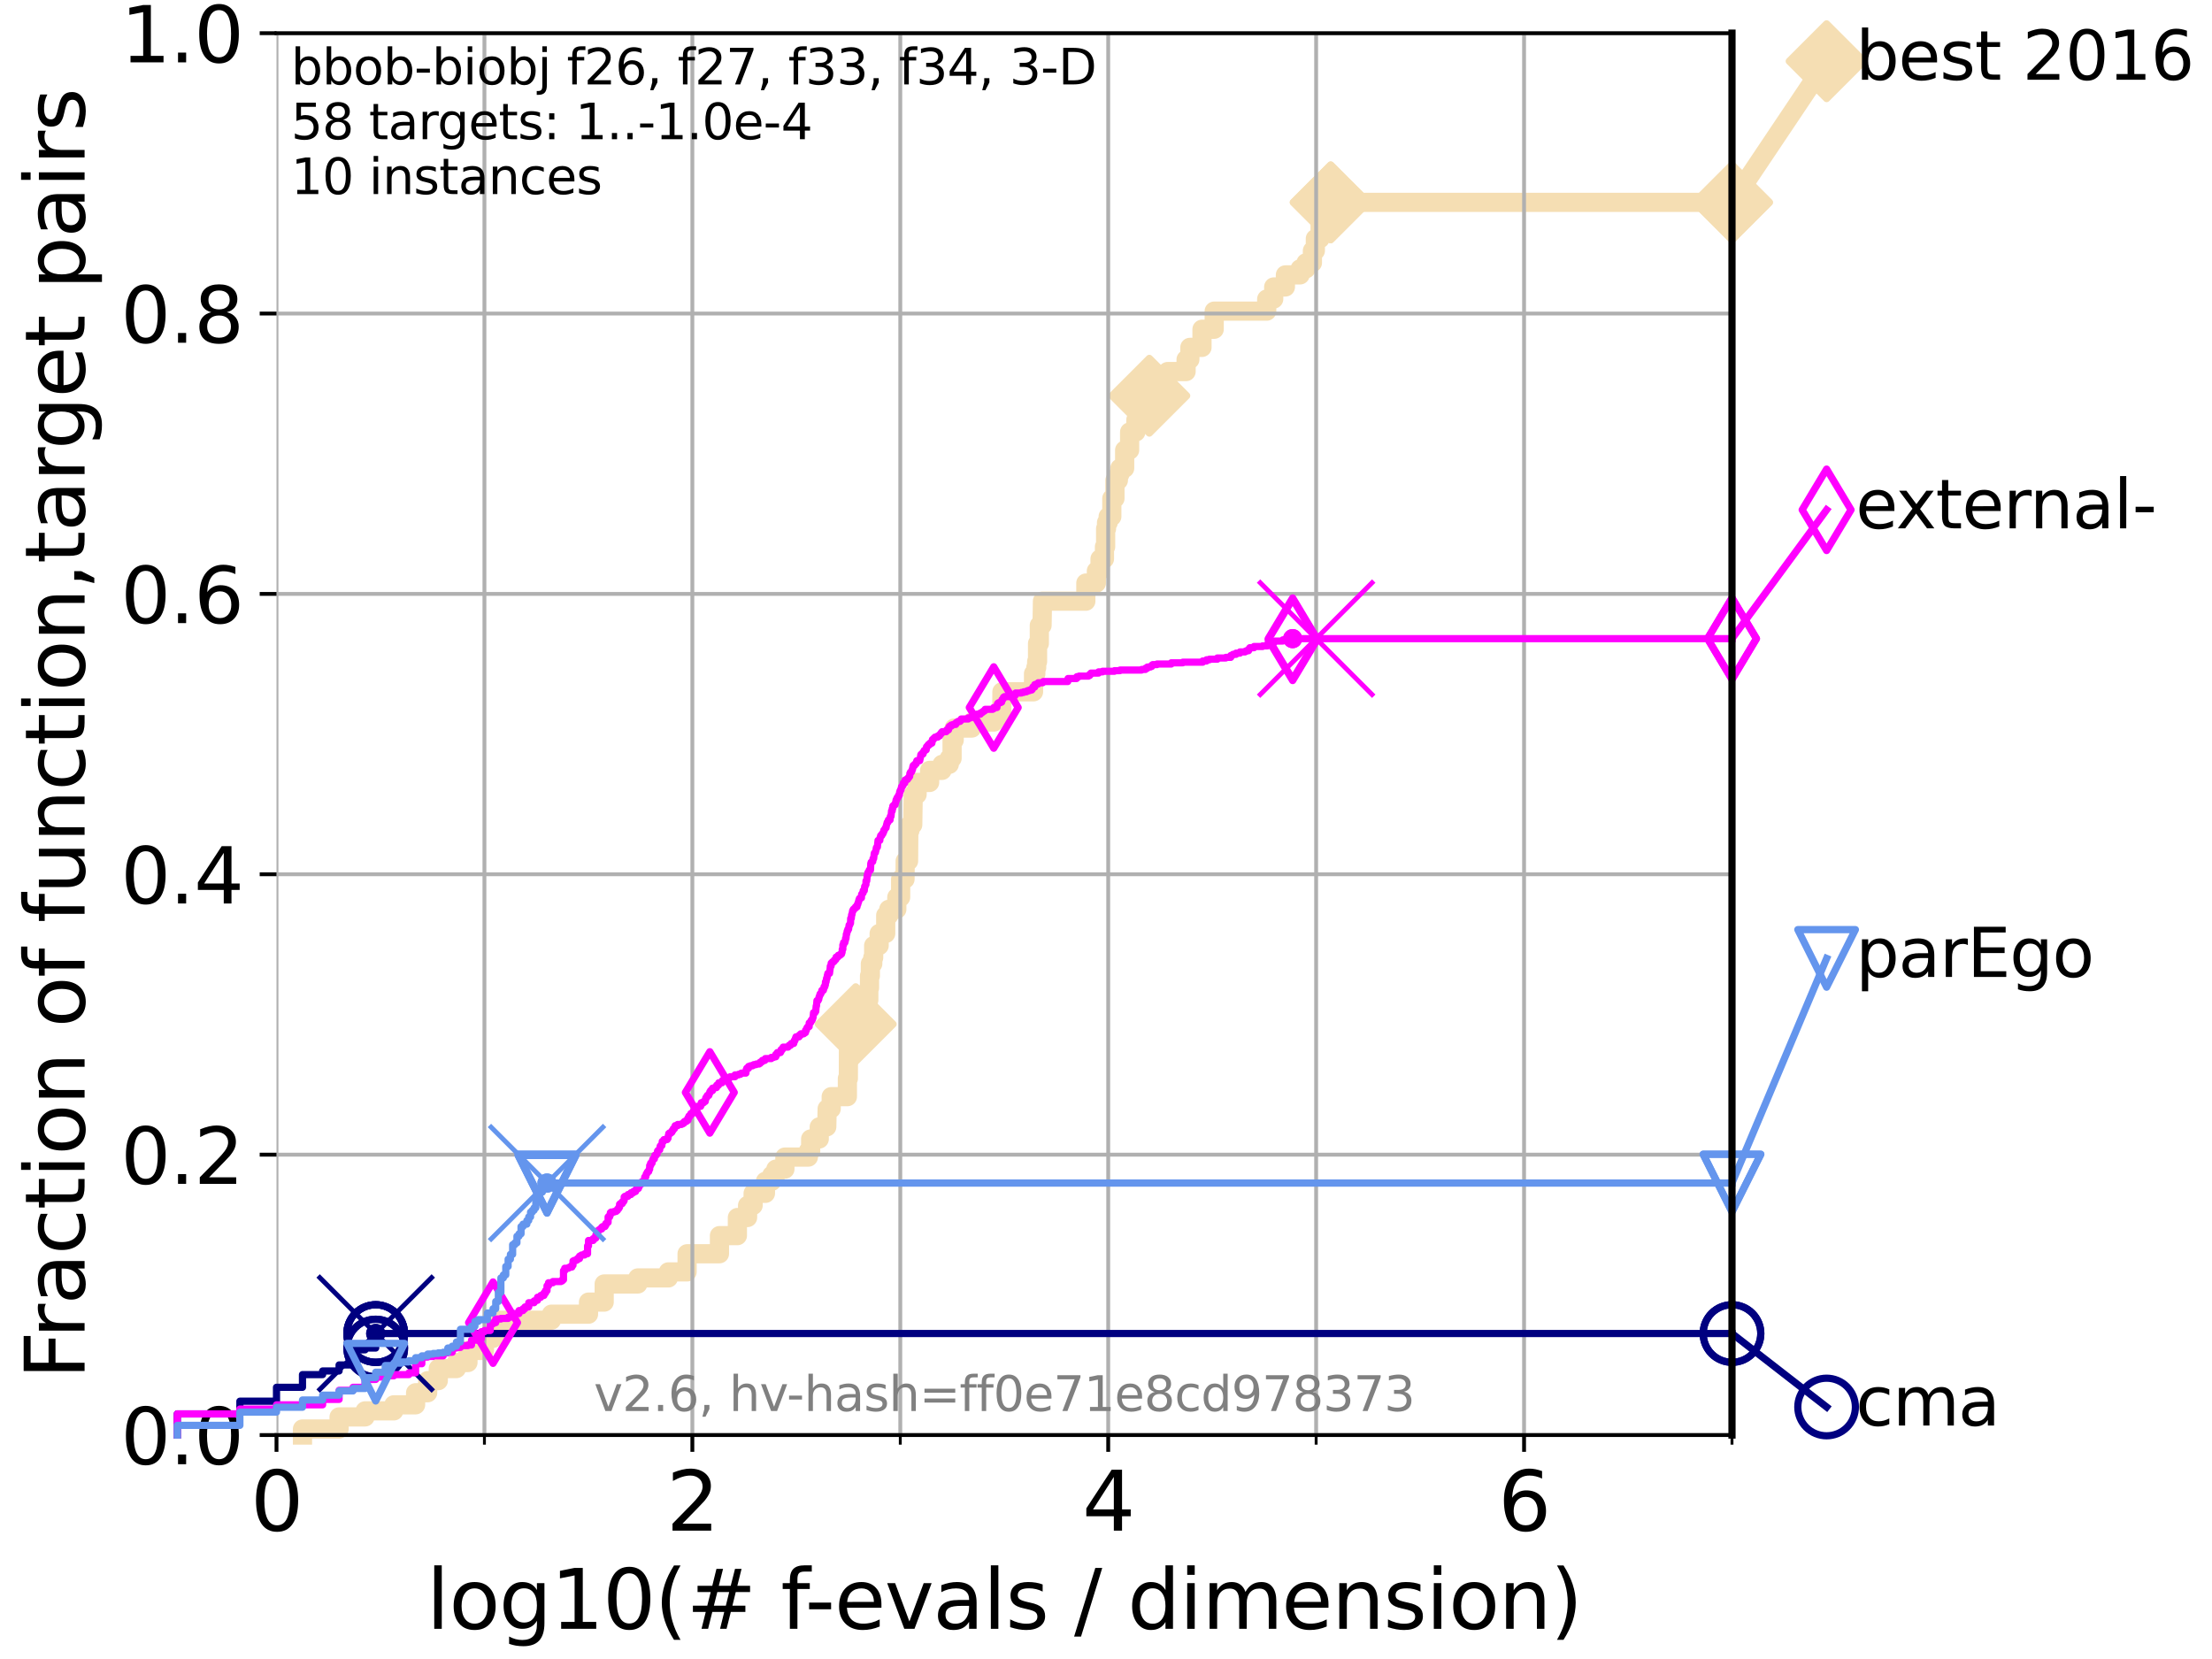 <?xml version="1.0" encoding="utf-8" standalone="no"?>
<!DOCTYPE svg PUBLIC "-//W3C//DTD SVG 1.1//EN"
  "http://www.w3.org/Graphics/SVG/1.1/DTD/svg11.dtd">
<svg xmlns:xlink="http://www.w3.org/1999/xlink" width="460.8pt" height="345.6pt" viewBox="0 0 460.8 345.6" xmlns="http://www.w3.org/2000/svg" version="1.1">
 <defs>
  <style type="text/css">*{stroke-linejoin: round; stroke-linecap: butt}</style>
 </defs>
 <g id="figure_1">
  <g id="patch_1">
   <path d="M 0 345.6 
L 460.8 345.6 
L 460.8 0 
L 0 0 
z
" style="fill: #ffffff"/>
  </g>
  <g id="axes_1">
   <g id="patch_2">
    <path d="M 57.6 298.944 
L 360.806 298.944 
L 360.806 6.912 
L 57.6 6.912 
z
" style="fill: #ffffff"/>
   </g>
   <g id="line2d_1">
    <path d="M 63.012 298.944 
L 63.012 297.685 
L 70.639 297.685 
L 70.639 295.168 
L 76.051 295.168 
L 76.051 293.909 
L 82.042 293.909 
L 82.042 292.65 
L 86.578 292.65 
L 86.578 290.133 
L 89.09 290.133 
L 89.09 287.615 
L 91.306 287.615 
L 91.306 285.098 
L 95.081 285.098 
L 95.081 283.839 
L 97.485 283.839 
L 97.485 281.321 
L 100.915 281.321 
L 100.915 278.804 
L 102.708 278.804 
L 102.708 277.545 
L 103.815 277.545 
L 103.815 275.028 
L 114.872 275.028 
L 114.872 273.769 
L 122.599 273.769 
L 122.599 271.251 
L 125.863 271.251 
L 125.863 267.475 
L 132.87 267.475 
L 132.87 266.216 
L 139.232 266.216 
L 139.232 264.958 
L 143.133 264.958 
L 143.133 261.181 
L 149.876 261.181 
L 149.876 257.405 
L 153.613 257.405 
L 153.613 253.629 
L 155.735 253.629 
L 155.735 251.111 
L 156.89 251.111 
L 156.89 248.594 
L 159.457 248.594 
L 159.457 246.076 
L 160.778 246.076 
L 160.778 244.817 
L 161.617 244.817 
L 161.617 243.559 
L 163.509 243.559 
L 163.509 241.041 
L 168.396 241.041 
L 168.396 239.782 
L 168.876 239.782 
L 168.876 237.265 
L 170.666 237.265 
L 170.666 234.747 
L 172.23 234.747 
L 172.314 230.971 
L 173.155 230.971 
L 173.155 228.454 
L 176.526 228.454 
L 176.526 224.677 
L 176.728 224.677 
L 176.75 217.125 
L 178.257 217.125 
L 178.257 213.348 
L 179.805 213.348 
L 179.805 210.831 
L 180.854 210.831 
L 180.854 208.313 
L 180.988 208.313 
L 180.988 205.796 
L 181.138 205.796 
L 181.138 203.278 
L 181.314 203.278 
L 181.314 200.761 
L 181.813 200.761 
L 181.813 199.502 
L 182 199.502 
L 182 196.985 
L 183.143 196.985 
L 183.143 194.467 
L 184.51 194.467 
L 184.51 190.691 
L 185.141 190.691 
L 185.141 189.432 
L 186.823 189.432 
L 186.823 186.914 
L 187.621 186.914 
L 187.621 183.138 
L 188.535 183.138 
L 188.571 179.362 
L 189.27 179.362 
L 189.321 173.068 
L 189.531 173.068 
L 189.531 171.809 
L 190.142 171.809 
L 190.24 165.516 
L 191.048 165.516 
L 191.048 162.998 
L 193.659 162.998 
L 193.659 160.481 
L 196.253 160.481 
L 196.253 159.222 
L 197.755 159.222 
L 197.755 157.963 
L 198.336 157.963 
L 198.336 154.187 
L 198.776 154.187 
L 198.776 151.669 
L 202.446 151.669 
L 202.446 150.41 
L 207.048 150.41 
L 207.048 149.152 
L 208.681 149.152 
L 208.719 144.117 
L 215.303 144.117 
L 215.303 140.34 
L 215.78 140.34 
L 215.78 139.082 
L 215.959 139.082 
L 215.959 137.823 
L 216.142 137.823 
L 216.142 134.047 
L 216.512 134.047 
L 216.512 130.27 
L 217.082 130.27 
L 217.163 125.235 
L 226.201 125.235 
L 226.201 121.459 
L 228.396 121.459 
L 228.396 118.942 
L 229.155 118.942 
L 229.155 116.424 
L 230.078 116.424 
L 230.078 113.906 
L 230.324 113.906 
L 230.324 110.13 
L 230.509 110.13 
L 230.509 108.871 
L 230.853 108.871 
L 230.853 107.613 
L 231.611 107.613 
L 231.611 103.836 
L 232.264 103.836 
L 232.264 100.06 
L 232.979 100.06 
L 232.979 98.801 
L 233.287 98.801 
L 233.287 97.543 
L 234.287 97.543 
L 234.287 93.766 
L 235.321 93.766 
L 235.321 89.99 
L 236.619 89.99 
L 236.619 87.473 
L 238.587 87.473 
L 238.587 84.955 
L 239.429 84.955 
L 239.429 82.438 
L 239.795 82.438 
L 239.795 79.92 
L 242.235 79.92 
L 242.235 78.661 
L 243.24 78.661 
L 243.24 77.402 
L 247.084 77.402 
L 247.084 74.885 
L 247.87 74.885 
L 247.87 72.367 
L 250.397 72.367 
L 250.397 68.591 
L 252.939 68.591 
L 252.939 64.815 
L 263.881 64.815 
L 263.881 62.297 
L 265.335 62.297 
L 265.335 59.78 
L 267.774 59.78 
L 267.774 57.262 
L 270.838 57.262 
L 270.838 56.004 
L 272.059 56.004 
L 272.059 54.745 
L 273.401 54.745 
L 273.401 52.227 
L 274.011 52.227 
L 274.011 49.71 
L 275.003 49.71 
L 275.003 45.934 
L 277.208 45.934 
L 277.208 42.157 
L 360.806 42.157 
L 360.806 42.157 
" style="fill: none; stroke: #f5deb3; stroke-width: 4; stroke-linecap: square"/>
   </g>
   <g id="line2d_2">
    <defs>
     <path id="m2927cacd16" d="M 0 7.778 
L 7.778 0 
L 0 -7.778 
L -7.778 0 
z
" style="stroke: #f5deb3; stroke-width: 1.5; stroke-linejoin: miter"/>
    </defs>
    <g>
     <use xlink:href="#m2927cacd16" x="178.257" y="213.348" style="fill: #f5deb3; stroke: #f5deb3; stroke-width: 1.5; stroke-linejoin: miter"/>
     <use xlink:href="#m2927cacd16" x="239.429" y="82.438" style="fill: #f5deb3; stroke: #f5deb3; stroke-width: 1.5; stroke-linejoin: miter"/>
     <use xlink:href="#m2927cacd16" x="277.208" y="42.157" style="fill: #f5deb3; stroke: #f5deb3; stroke-width: 1.5; stroke-linejoin: miter"/>
     <use xlink:href="#m2927cacd16" x="277.208" y="42.157" style="fill: #f5deb3; stroke: #f5deb3; stroke-width: 1.5; stroke-linejoin: miter"/>
     <use xlink:href="#m2927cacd16" x="360.806" y="42.157" style="fill: #f5deb3; stroke: #f5deb3; stroke-width: 1.5; stroke-linejoin: miter"/>
    </g>
   </g>
   <g id="line2d_3">
    <path style="fill: none; stroke: #f5deb3; stroke-width: 4; stroke-linecap: square"/>
    <g/>
   </g>
   <g id="line2d_4">
    <path d="M 360.806 42.157 
L 380.515 12.753 
" style="fill: none; stroke: #f5deb3; stroke-width: 4; stroke-linecap: square"/>
    <g>
     <use xlink:href="#m2927cacd16" x="360.806" y="42.157" style="fill: #f5deb3; stroke: #f5deb3; stroke-width: 1.5; stroke-linejoin: miter"/>
     <use xlink:href="#m2927cacd16" x="380.515" y="12.753" style="fill: #f5deb3; stroke: #f5deb3; stroke-width: 1.5; stroke-linejoin: miter"/>
    </g>
   </g>
   <g id="matplotlib.axis_1">
    <g id="xtick_1">
     <g id="line2d_5">
      <path d="M 57.6 298.944 
L 57.6 6.912 
" clip-path="url(#pe551d1a3fd)" style="fill: none; stroke: #b0b0b0; stroke-width: 0.8; stroke-linecap: square"/>
     </g>
     <g id="line2d_6">
      <defs>
       <path id="mdef961bea0" d="M 0 0 
L 0 3.5 
" style="stroke: #000000; stroke-width: 0.8"/>
      </defs>
      <g>
       <use xlink:href="#mdef961bea0" x="57.6" y="298.944" style="stroke: #000000; stroke-width: 0.8"/>
      </g>
     </g>
     <g id="text_1">
      <!-- 0 -->
      <g transform="translate(52.192 318.861)scale(0.17 -0.17)">
       <defs>
        <path id="DejaVuSans-30" d="M 2034 4250 
Q 1547 4250 1301 3770 
Q 1056 3291 1056 2328 
Q 1056 1369 1301 889 
Q 1547 409 2034 409 
Q 2525 409 2770 889 
Q 3016 1369 3016 2328 
Q 3016 3291 2770 3770 
Q 2525 4250 2034 4250 
z
M 2034 4750 
Q 2819 4750 3233 4129 
Q 3647 3509 3647 2328 
Q 3647 1150 3233 529 
Q 2819 -91 2034 -91 
Q 1250 -91 836 529 
Q 422 1150 422 2328 
Q 422 3509 836 4129 
Q 1250 4750 2034 4750 
z
" transform="scale(0.016)"/>
       </defs>
       <use xlink:href="#DejaVuSans-30"/>
      </g>
     </g>
    </g>
    <g id="xtick_2">
     <g id="line2d_7">
      <path d="M 144.23 298.944 
L 144.23 6.912 
" clip-path="url(#pe551d1a3fd)" style="fill: none; stroke: #b0b0b0; stroke-width: 0.8; stroke-linecap: square"/>
     </g>
     <g id="line2d_8">
      <g>
       <use xlink:href="#mdef961bea0" x="144.23" y="298.944" style="stroke: #000000; stroke-width: 0.8"/>
      </g>
     </g>
     <g id="text_2">
      <!-- 2 -->
      <g transform="translate(138.822 318.861)scale(0.17 -0.17)">
       <defs>
        <path id="DejaVuSans-32" d="M 1228 531 
L 3431 531 
L 3431 0 
L 469 0 
L 469 531 
Q 828 903 1448 1529 
Q 2069 2156 2228 2338 
Q 2531 2678 2651 2914 
Q 2772 3150 2772 3378 
Q 2772 3750 2511 3984 
Q 2250 4219 1831 4219 
Q 1534 4219 1204 4116 
Q 875 4013 500 3803 
L 500 4441 
Q 881 4594 1212 4672 
Q 1544 4750 1819 4750 
Q 2544 4750 2975 4387 
Q 3406 4025 3406 3419 
Q 3406 3131 3298 2873 
Q 3191 2616 2906 2266 
Q 2828 2175 2409 1742 
Q 1991 1309 1228 531 
z
" transform="scale(0.016)"/>
       </defs>
       <use xlink:href="#DejaVuSans-32"/>
      </g>
     </g>
    </g>
    <g id="xtick_3">
     <g id="line2d_9">
      <path d="M 230.861 298.944 
L 230.861 6.912 
" clip-path="url(#pe551d1a3fd)" style="fill: none; stroke: #b0b0b0; stroke-width: 0.8; stroke-linecap: square"/>
     </g>
     <g id="line2d_10">
      <g>
       <use xlink:href="#mdef961bea0" x="230.861" y="298.944" style="stroke: #000000; stroke-width: 0.8"/>
      </g>
     </g>
     <g id="text_3">
      <!-- 4 -->
      <g transform="translate(225.453 318.861)scale(0.17 -0.17)">
       <defs>
        <path id="DejaVuSans-34" d="M 2419 4116 
L 825 1625 
L 2419 1625 
L 2419 4116 
z
M 2253 4666 
L 3047 4666 
L 3047 1625 
L 3713 1625 
L 3713 1100 
L 3047 1100 
L 3047 0 
L 2419 0 
L 2419 1100 
L 313 1100 
L 313 1709 
L 2253 4666 
z
" transform="scale(0.016)"/>
       </defs>
       <use xlink:href="#DejaVuSans-34"/>
      </g>
     </g>
    </g>
    <g id="xtick_4">
     <g id="line2d_11">
      <path d="M 317.491 298.944 
L 317.491 6.912 
" clip-path="url(#pe551d1a3fd)" style="fill: none; stroke: #b0b0b0; stroke-width: 0.8; stroke-linecap: square"/>
     </g>
     <g id="line2d_12">
      <g>
       <use xlink:href="#mdef961bea0" x="317.491" y="298.944" style="stroke: #000000; stroke-width: 0.8"/>
      </g>
     </g>
     <g id="text_4">
      <!-- 6 -->
      <g transform="translate(312.083 318.861)scale(0.17 -0.17)">
       <defs>
        <path id="DejaVuSans-36" d="M 2113 2584 
Q 1688 2584 1439 2293 
Q 1191 2003 1191 1497 
Q 1191 994 1439 701 
Q 1688 409 2113 409 
Q 2538 409 2786 701 
Q 3034 994 3034 1497 
Q 3034 2003 2786 2293 
Q 2538 2584 2113 2584 
z
M 3366 4563 
L 3366 3988 
Q 3128 4100 2886 4159 
Q 2644 4219 2406 4219 
Q 1781 4219 1451 3797 
Q 1122 3375 1075 2522 
Q 1259 2794 1537 2939 
Q 1816 3084 2150 3084 
Q 2853 3084 3261 2657 
Q 3669 2231 3669 1497 
Q 3669 778 3244 343 
Q 2819 -91 2113 -91 
Q 1303 -91 875 529 
Q 447 1150 447 2328 
Q 447 3434 972 4092 
Q 1497 4750 2381 4750 
Q 2619 4750 2861 4703 
Q 3103 4656 3366 4563 
z
" transform="scale(0.016)"/>
       </defs>
       <use xlink:href="#DejaVuSans-36"/>
      </g>
     </g>
    </g>
    <g id="xtick_5">
     <g id="line2d_13">
      <path d="M 100.915 298.944 
L 100.915 6.912 
" clip-path="url(#pe551d1a3fd)" style="fill: none; stroke: #b0b0b0; stroke-width: 0.8; stroke-linecap: square"/>
     </g>
     <g id="line2d_14">
      <defs>
       <path id="m322aa8109a" d="M 0 0 
L 0 2 
" style="stroke: #000000; stroke-width: 0.6"/>
      </defs>
      <g>
       <use xlink:href="#m322aa8109a" x="100.915" y="298.944" style="stroke: #000000; stroke-width: 0.6"/>
      </g>
     </g>
    </g>
    <g id="xtick_6">
     <g id="line2d_15">
      <path d="M 187.546 298.944 
L 187.546 6.912 
" clip-path="url(#pe551d1a3fd)" style="fill: none; stroke: #b0b0b0; stroke-width: 0.8; stroke-linecap: square"/>
     </g>
     <g id="line2d_16">
      <g>
       <use xlink:href="#m322aa8109a" x="187.546" y="298.944" style="stroke: #000000; stroke-width: 0.6"/>
      </g>
     </g>
    </g>
    <g id="xtick_7">
     <g id="line2d_17">
      <path d="M 274.176 298.944 
L 274.176 6.912 
" clip-path="url(#pe551d1a3fd)" style="fill: none; stroke: #b0b0b0; stroke-width: 0.8; stroke-linecap: square"/>
     </g>
     <g id="line2d_18">
      <g>
       <use xlink:href="#m322aa8109a" x="274.176" y="298.944" style="stroke: #000000; stroke-width: 0.6"/>
      </g>
     </g>
    </g>
    <g id="xtick_8">
     <g id="line2d_19">
      <path d="M 360.806 298.944 
L 360.806 6.912 
" clip-path="url(#pe551d1a3fd)" style="fill: none; stroke: #b0b0b0; stroke-width: 0.8; stroke-linecap: square"/>
     </g>
     <g id="line2d_20">
      <g>
       <use xlink:href="#m322aa8109a" x="360.806" y="298.944" style="stroke: #000000; stroke-width: 0.6"/>
      </g>
     </g>
    </g>
    <g id="text_5">
     <!-- log10(# f-evals / dimension) -->
     <g transform="translate(88.823 339.314)scale(0.17 -0.17)">
      <defs>
       <path id="DejaVuSans-6c" d="M 603 4863 
L 1178 4863 
L 1178 0 
L 603 0 
L 603 4863 
z
" transform="scale(0.016)"/>
       <path id="DejaVuSans-6f" d="M 1959 3097 
Q 1497 3097 1228 2736 
Q 959 2375 959 1747 
Q 959 1119 1226 758 
Q 1494 397 1959 397 
Q 2419 397 2687 759 
Q 2956 1122 2956 1747 
Q 2956 2369 2687 2733 
Q 2419 3097 1959 3097 
z
M 1959 3584 
Q 2709 3584 3137 3096 
Q 3566 2609 3566 1747 
Q 3566 888 3137 398 
Q 2709 -91 1959 -91 
Q 1206 -91 779 398 
Q 353 888 353 1747 
Q 353 2609 779 3096 
Q 1206 3584 1959 3584 
z
" transform="scale(0.016)"/>
       <path id="DejaVuSans-67" d="M 2906 1791 
Q 2906 2416 2648 2759 
Q 2391 3103 1925 3103 
Q 1463 3103 1205 2759 
Q 947 2416 947 1791 
Q 947 1169 1205 825 
Q 1463 481 1925 481 
Q 2391 481 2648 825 
Q 2906 1169 2906 1791 
z
M 3481 434 
Q 3481 -459 3084 -895 
Q 2688 -1331 1869 -1331 
Q 1566 -1331 1297 -1286 
Q 1028 -1241 775 -1147 
L 775 -588 
Q 1028 -725 1275 -790 
Q 1522 -856 1778 -856 
Q 2344 -856 2625 -561 
Q 2906 -266 2906 331 
L 2906 616 
Q 2728 306 2450 153 
Q 2172 0 1784 0 
Q 1141 0 747 490 
Q 353 981 353 1791 
Q 353 2603 747 3093 
Q 1141 3584 1784 3584 
Q 2172 3584 2450 3431 
Q 2728 3278 2906 2969 
L 2906 3500 
L 3481 3500 
L 3481 434 
z
" transform="scale(0.016)"/>
       <path id="DejaVuSans-31" d="M 794 531 
L 1825 531 
L 1825 4091 
L 703 3866 
L 703 4441 
L 1819 4666 
L 2450 4666 
L 2450 531 
L 3481 531 
L 3481 0 
L 794 0 
L 794 531 
z
" transform="scale(0.016)"/>
       <path id="DejaVuSans-28" d="M 1984 4856 
Q 1566 4138 1362 3434 
Q 1159 2731 1159 2009 
Q 1159 1288 1364 580 
Q 1569 -128 1984 -844 
L 1484 -844 
Q 1016 -109 783 600 
Q 550 1309 550 2009 
Q 550 2706 781 3412 
Q 1013 4119 1484 4856 
L 1984 4856 
z
" transform="scale(0.016)"/>
       <path id="DejaVuSans-23" d="M 3272 2816 
L 2363 2816 
L 2100 1772 
L 3016 1772 
L 3272 2816 
z
M 2803 4594 
L 2478 3297 
L 3391 3297 
L 3719 4594 
L 4219 4594 
L 3897 3297 
L 4872 3297 
L 4872 2816 
L 3775 2816 
L 3519 1772 
L 4513 1772 
L 4513 1294 
L 3397 1294 
L 3072 0 
L 2572 0 
L 2894 1294 
L 1978 1294 
L 1656 0 
L 1153 0 
L 1478 1294 
L 494 1294 
L 494 1772 
L 1594 1772 
L 1856 2816 
L 850 2816 
L 850 3297 
L 1978 3297 
L 2297 4594 
L 2803 4594 
z
" transform="scale(0.016)"/>
       <path id="DejaVuSans-20" transform="scale(0.016)"/>
       <path id="DejaVuSans-66" d="M 2375 4863 
L 2375 4384 
L 1825 4384 
Q 1516 4384 1395 4259 
Q 1275 4134 1275 3809 
L 1275 3500 
L 2222 3500 
L 2222 3053 
L 1275 3053 
L 1275 0 
L 697 0 
L 697 3053 
L 147 3053 
L 147 3500 
L 697 3500 
L 697 3744 
Q 697 4328 969 4595 
Q 1241 4863 1831 4863 
L 2375 4863 
z
" transform="scale(0.016)"/>
       <path id="DejaVuSans-2d" d="M 313 2009 
L 1997 2009 
L 1997 1497 
L 313 1497 
L 313 2009 
z
" transform="scale(0.016)"/>
       <path id="DejaVuSans-65" d="M 3597 1894 
L 3597 1613 
L 953 1613 
Q 991 1019 1311 708 
Q 1631 397 2203 397 
Q 2534 397 2845 478 
Q 3156 559 3463 722 
L 3463 178 
Q 3153 47 2828 -22 
Q 2503 -91 2169 -91 
Q 1331 -91 842 396 
Q 353 884 353 1716 
Q 353 2575 817 3079 
Q 1281 3584 2069 3584 
Q 2775 3584 3186 3129 
Q 3597 2675 3597 1894 
z
M 3022 2063 
Q 3016 2534 2758 2815 
Q 2500 3097 2075 3097 
Q 1594 3097 1305 2825 
Q 1016 2553 972 2059 
L 3022 2063 
z
" transform="scale(0.016)"/>
       <path id="DejaVuSans-76" d="M 191 3500 
L 800 3500 
L 1894 563 
L 2988 3500 
L 3597 3500 
L 2284 0 
L 1503 0 
L 191 3500 
z
" transform="scale(0.016)"/>
       <path id="DejaVuSans-61" d="M 2194 1759 
Q 1497 1759 1228 1600 
Q 959 1441 959 1056 
Q 959 750 1161 570 
Q 1363 391 1709 391 
Q 2188 391 2477 730 
Q 2766 1069 2766 1631 
L 2766 1759 
L 2194 1759 
z
M 3341 1997 
L 3341 0 
L 2766 0 
L 2766 531 
Q 2569 213 2275 61 
Q 1981 -91 1556 -91 
Q 1019 -91 701 211 
Q 384 513 384 1019 
Q 384 1609 779 1909 
Q 1175 2209 1959 2209 
L 2766 2209 
L 2766 2266 
Q 2766 2663 2505 2880 
Q 2244 3097 1772 3097 
Q 1472 3097 1187 3025 
Q 903 2953 641 2809 
L 641 3341 
Q 956 3463 1253 3523 
Q 1550 3584 1831 3584 
Q 2591 3584 2966 3190 
Q 3341 2797 3341 1997 
z
" transform="scale(0.016)"/>
       <path id="DejaVuSans-73" d="M 2834 3397 
L 2834 2853 
Q 2591 2978 2328 3040 
Q 2066 3103 1784 3103 
Q 1356 3103 1142 2972 
Q 928 2841 928 2578 
Q 928 2378 1081 2264 
Q 1234 2150 1697 2047 
L 1894 2003 
Q 2506 1872 2764 1633 
Q 3022 1394 3022 966 
Q 3022 478 2636 193 
Q 2250 -91 1575 -91 
Q 1294 -91 989 -36 
Q 684 19 347 128 
L 347 722 
Q 666 556 975 473 
Q 1284 391 1588 391 
Q 1994 391 2212 530 
Q 2431 669 2431 922 
Q 2431 1156 2273 1281 
Q 2116 1406 1581 1522 
L 1381 1569 
Q 847 1681 609 1914 
Q 372 2147 372 2553 
Q 372 3047 722 3315 
Q 1072 3584 1716 3584 
Q 2034 3584 2315 3537 
Q 2597 3491 2834 3397 
z
" transform="scale(0.016)"/>
       <path id="DejaVuSans-2f" d="M 1625 4666 
L 2156 4666 
L 531 -594 
L 0 -594 
L 1625 4666 
z
" transform="scale(0.016)"/>
       <path id="DejaVuSans-64" d="M 2906 2969 
L 2906 4863 
L 3481 4863 
L 3481 0 
L 2906 0 
L 2906 525 
Q 2725 213 2448 61 
Q 2172 -91 1784 -91 
Q 1150 -91 751 415 
Q 353 922 353 1747 
Q 353 2572 751 3078 
Q 1150 3584 1784 3584 
Q 2172 3584 2448 3432 
Q 2725 3281 2906 2969 
z
M 947 1747 
Q 947 1113 1208 752 
Q 1469 391 1925 391 
Q 2381 391 2643 752 
Q 2906 1113 2906 1747 
Q 2906 2381 2643 2742 
Q 2381 3103 1925 3103 
Q 1469 3103 1208 2742 
Q 947 2381 947 1747 
z
" transform="scale(0.016)"/>
       <path id="DejaVuSans-69" d="M 603 3500 
L 1178 3500 
L 1178 0 
L 603 0 
L 603 3500 
z
M 603 4863 
L 1178 4863 
L 1178 4134 
L 603 4134 
L 603 4863 
z
" transform="scale(0.016)"/>
       <path id="DejaVuSans-6d" d="M 3328 2828 
Q 3544 3216 3844 3400 
Q 4144 3584 4550 3584 
Q 5097 3584 5394 3201 
Q 5691 2819 5691 2113 
L 5691 0 
L 5113 0 
L 5113 2094 
Q 5113 2597 4934 2840 
Q 4756 3084 4391 3084 
Q 3944 3084 3684 2787 
Q 3425 2491 3425 1978 
L 3425 0 
L 2847 0 
L 2847 2094 
Q 2847 2600 2669 2842 
Q 2491 3084 2119 3084 
Q 1678 3084 1418 2786 
Q 1159 2488 1159 1978 
L 1159 0 
L 581 0 
L 581 3500 
L 1159 3500 
L 1159 2956 
Q 1356 3278 1631 3431 
Q 1906 3584 2284 3584 
Q 2666 3584 2933 3390 
Q 3200 3197 3328 2828 
z
" transform="scale(0.016)"/>
       <path id="DejaVuSans-6e" d="M 3513 2113 
L 3513 0 
L 2938 0 
L 2938 2094 
Q 2938 2591 2744 2837 
Q 2550 3084 2163 3084 
Q 1697 3084 1428 2787 
Q 1159 2491 1159 1978 
L 1159 0 
L 581 0 
L 581 3500 
L 1159 3500 
L 1159 2956 
Q 1366 3272 1645 3428 
Q 1925 3584 2291 3584 
Q 2894 3584 3203 3211 
Q 3513 2838 3513 2113 
z
" transform="scale(0.016)"/>
       <path id="DejaVuSans-29" d="M 513 4856 
L 1013 4856 
Q 1481 4119 1714 3412 
Q 1947 2706 1947 2009 
Q 1947 1309 1714 600 
Q 1481 -109 1013 -844 
L 513 -844 
Q 928 -128 1133 580 
Q 1338 1288 1338 2009 
Q 1338 2731 1133 3434 
Q 928 4138 513 4856 
z
" transform="scale(0.016)"/>
      </defs>
      <use xlink:href="#DejaVuSans-6c"/>
      <use xlink:href="#DejaVuSans-6f" x="27.783"/>
      <use xlink:href="#DejaVuSans-67" x="88.965"/>
      <use xlink:href="#DejaVuSans-31" x="152.441"/>
      <use xlink:href="#DejaVuSans-30" x="216.064"/>
      <use xlink:href="#DejaVuSans-28" x="279.688"/>
      <use xlink:href="#DejaVuSans-23" x="318.701"/>
      <use xlink:href="#DejaVuSans-20" x="402.49"/>
      <use xlink:href="#DejaVuSans-66" x="434.277"/>
      <use xlink:href="#DejaVuSans-2d" x="463.982"/>
      <use xlink:href="#DejaVuSans-65" x="500.066"/>
      <use xlink:href="#DejaVuSans-76" x="561.59"/>
      <use xlink:href="#DejaVuSans-61" x="620.77"/>
      <use xlink:href="#DejaVuSans-6c" x="682.049"/>
      <use xlink:href="#DejaVuSans-73" x="709.832"/>
      <use xlink:href="#DejaVuSans-20" x="761.932"/>
      <use xlink:href="#DejaVuSans-2f" x="793.719"/>
      <use xlink:href="#DejaVuSans-20" x="827.41"/>
      <use xlink:href="#DejaVuSans-64" x="859.197"/>
      <use xlink:href="#DejaVuSans-69" x="922.674"/>
      <use xlink:href="#DejaVuSans-6d" x="950.457"/>
      <use xlink:href="#DejaVuSans-65" x="1047.869"/>
      <use xlink:href="#DejaVuSans-6e" x="1109.393"/>
      <use xlink:href="#DejaVuSans-73" x="1172.771"/>
      <use xlink:href="#DejaVuSans-69" x="1224.871"/>
      <use xlink:href="#DejaVuSans-6f" x="1252.654"/>
      <use xlink:href="#DejaVuSans-6e" x="1313.836"/>
      <use xlink:href="#DejaVuSans-29" x="1377.215"/>
     </g>
    </g>
   </g>
   <g id="matplotlib.axis_2">
    <g id="ytick_1">
     <g id="line2d_21">
      <path d="M 57.6 298.944 
L 360.806 298.944 
" clip-path="url(#pe551d1a3fd)" style="fill: none; stroke: #b0b0b0; stroke-width: 0.8; stroke-linecap: square"/>
     </g>
     <g id="line2d_22">
      <defs>
       <path id="m2f3e031c05" d="M 0 0 
L -3.5 0 
" style="stroke: #000000; stroke-width: 0.8"/>
      </defs>
      <g>
       <use xlink:href="#m2f3e031c05" x="57.6" y="298.944" style="stroke: #000000; stroke-width: 0.8"/>
      </g>
     </g>
     <g id="text_6">
      <!-- 0.0 -->
      <g transform="translate(25.155 305.023)scale(0.16 -0.16)">
       <defs>
        <path id="DejaVuSans-2e" d="M 684 794 
L 1344 794 
L 1344 0 
L 684 0 
L 684 794 
z
" transform="scale(0.016)"/>
       </defs>
       <use xlink:href="#DejaVuSans-30"/>
       <use xlink:href="#DejaVuSans-2e" x="63.623"/>
       <use xlink:href="#DejaVuSans-30" x="95.41"/>
      </g>
     </g>
    </g>
    <g id="ytick_2">
     <g id="line2d_23">
      <path d="M 57.6 240.538 
L 360.806 240.538 
" clip-path="url(#pe551d1a3fd)" style="fill: none; stroke: #b0b0b0; stroke-width: 0.8; stroke-linecap: square"/>
     </g>
     <g id="line2d_24">
      <g>
       <use xlink:href="#m2f3e031c05" x="57.6" y="240.538" style="stroke: #000000; stroke-width: 0.8"/>
      </g>
     </g>
     <g id="text_7">
      <!-- 0.2 -->
      <g transform="translate(25.155 246.616)scale(0.16 -0.16)">
       <use xlink:href="#DejaVuSans-30"/>
       <use xlink:href="#DejaVuSans-2e" x="63.623"/>
       <use xlink:href="#DejaVuSans-32" x="95.41"/>
      </g>
     </g>
    </g>
    <g id="ytick_3">
     <g id="line2d_25">
      <path d="M 57.6 182.131 
L 360.806 182.131 
" clip-path="url(#pe551d1a3fd)" style="fill: none; stroke: #b0b0b0; stroke-width: 0.8; stroke-linecap: square"/>
     </g>
     <g id="line2d_26">
      <g>
       <use xlink:href="#m2f3e031c05" x="57.6" y="182.131" style="stroke: #000000; stroke-width: 0.8"/>
      </g>
     </g>
     <g id="text_8">
      <!-- 0.4 -->
      <g transform="translate(25.155 188.21)scale(0.16 -0.16)">
       <use xlink:href="#DejaVuSans-30"/>
       <use xlink:href="#DejaVuSans-2e" x="63.623"/>
       <use xlink:href="#DejaVuSans-34" x="95.41"/>
      </g>
     </g>
    </g>
    <g id="ytick_4">
     <g id="line2d_27">
      <path d="M 57.6 123.725 
L 360.806 123.725 
" clip-path="url(#pe551d1a3fd)" style="fill: none; stroke: #b0b0b0; stroke-width: 0.8; stroke-linecap: square"/>
     </g>
     <g id="line2d_28">
      <g>
       <use xlink:href="#m2f3e031c05" x="57.6" y="123.725" style="stroke: #000000; stroke-width: 0.8"/>
      </g>
     </g>
     <g id="text_9">
      <!-- 0.6 -->
      <g transform="translate(25.155 129.804)scale(0.16 -0.16)">
       <use xlink:href="#DejaVuSans-30"/>
       <use xlink:href="#DejaVuSans-2e" x="63.623"/>
       <use xlink:href="#DejaVuSans-36" x="95.41"/>
      </g>
     </g>
    </g>
    <g id="ytick_5">
     <g id="line2d_29">
      <path d="M 57.6 65.318 
L 360.806 65.318 
" clip-path="url(#pe551d1a3fd)" style="fill: none; stroke: #b0b0b0; stroke-width: 0.8; stroke-linecap: square"/>
     </g>
     <g id="line2d_30">
      <g>
       <use xlink:href="#m2f3e031c05" x="57.6" y="65.318" style="stroke: #000000; stroke-width: 0.8"/>
      </g>
     </g>
     <g id="text_10">
      <!-- 0.8 -->
      <g transform="translate(25.155 71.397)scale(0.16 -0.16)">
       <defs>
        <path id="DejaVuSans-38" d="M 2034 2216 
Q 1584 2216 1326 1975 
Q 1069 1734 1069 1313 
Q 1069 891 1326 650 
Q 1584 409 2034 409 
Q 2484 409 2743 651 
Q 3003 894 3003 1313 
Q 3003 1734 2745 1975 
Q 2488 2216 2034 2216 
z
M 1403 2484 
Q 997 2584 770 2862 
Q 544 3141 544 3541 
Q 544 4100 942 4425 
Q 1341 4750 2034 4750 
Q 2731 4750 3128 4425 
Q 3525 4100 3525 3541 
Q 3525 3141 3298 2862 
Q 3072 2584 2669 2484 
Q 3125 2378 3379 2068 
Q 3634 1759 3634 1313 
Q 3634 634 3220 271 
Q 2806 -91 2034 -91 
Q 1263 -91 848 271 
Q 434 634 434 1313 
Q 434 1759 690 2068 
Q 947 2378 1403 2484 
z
M 1172 3481 
Q 1172 3119 1398 2916 
Q 1625 2713 2034 2713 
Q 2441 2713 2670 2916 
Q 2900 3119 2900 3481 
Q 2900 3844 2670 4047 
Q 2441 4250 2034 4250 
Q 1625 4250 1398 4047 
Q 1172 3844 1172 3481 
z
" transform="scale(0.016)"/>
       </defs>
       <use xlink:href="#DejaVuSans-30"/>
       <use xlink:href="#DejaVuSans-2e" x="63.623"/>
       <use xlink:href="#DejaVuSans-38" x="95.41"/>
      </g>
     </g>
    </g>
    <g id="ytick_6">
     <g id="line2d_31">
      <path d="M 57.6 6.912 
L 360.806 6.912 
" clip-path="url(#pe551d1a3fd)" style="fill: none; stroke: #b0b0b0; stroke-width: 0.8; stroke-linecap: square"/>
     </g>
     <g id="line2d_32">
      <g>
       <use xlink:href="#m2f3e031c05" x="57.6" y="6.912" style="stroke: #000000; stroke-width: 0.8"/>
      </g>
     </g>
     <g id="text_11">
      <!-- 1.0 -->
      <g transform="translate(25.155 12.991)scale(0.16 -0.16)">
       <use xlink:href="#DejaVuSans-31"/>
       <use xlink:href="#DejaVuSans-2e" x="63.623"/>
       <use xlink:href="#DejaVuSans-30" x="95.41"/>
      </g>
     </g>
    </g>
    <g id="text_12">
     <!-- Fraction of function,target pairs -->
     <g transform="translate(17.62 287.313)rotate(-90)scale(0.17 -0.17)">
      <defs>
       <path id="DejaVuSans-46" d="M 628 4666 
L 3309 4666 
L 3309 4134 
L 1259 4134 
L 1259 2759 
L 3109 2759 
L 3109 2228 
L 1259 2228 
L 1259 0 
L 628 0 
L 628 4666 
z
" transform="scale(0.016)"/>
       <path id="DejaVuSans-72" d="M 2631 2963 
Q 2534 3019 2420 3045 
Q 2306 3072 2169 3072 
Q 1681 3072 1420 2755 
Q 1159 2438 1159 1844 
L 1159 0 
L 581 0 
L 581 3500 
L 1159 3500 
L 1159 2956 
Q 1341 3275 1631 3429 
Q 1922 3584 2338 3584 
Q 2397 3584 2469 3576 
Q 2541 3569 2628 3553 
L 2631 2963 
z
" transform="scale(0.016)"/>
       <path id="DejaVuSans-63" d="M 3122 3366 
L 3122 2828 
Q 2878 2963 2633 3030 
Q 2388 3097 2138 3097 
Q 1578 3097 1268 2742 
Q 959 2388 959 1747 
Q 959 1106 1268 751 
Q 1578 397 2138 397 
Q 2388 397 2633 464 
Q 2878 531 3122 666 
L 3122 134 
Q 2881 22 2623 -34 
Q 2366 -91 2075 -91 
Q 1284 -91 818 406 
Q 353 903 353 1747 
Q 353 2603 823 3093 
Q 1294 3584 2113 3584 
Q 2378 3584 2631 3529 
Q 2884 3475 3122 3366 
z
" transform="scale(0.016)"/>
       <path id="DejaVuSans-74" d="M 1172 4494 
L 1172 3500 
L 2356 3500 
L 2356 3053 
L 1172 3053 
L 1172 1153 
Q 1172 725 1289 603 
Q 1406 481 1766 481 
L 2356 481 
L 2356 0 
L 1766 0 
Q 1100 0 847 248 
Q 594 497 594 1153 
L 594 3053 
L 172 3053 
L 172 3500 
L 594 3500 
L 594 4494 
L 1172 4494 
z
" transform="scale(0.016)"/>
       <path id="DejaVuSans-75" d="M 544 1381 
L 544 3500 
L 1119 3500 
L 1119 1403 
Q 1119 906 1312 657 
Q 1506 409 1894 409 
Q 2359 409 2629 706 
Q 2900 1003 2900 1516 
L 2900 3500 
L 3475 3500 
L 3475 0 
L 2900 0 
L 2900 538 
Q 2691 219 2414 64 
Q 2138 -91 1772 -91 
Q 1169 -91 856 284 
Q 544 659 544 1381 
z
M 1991 3584 
L 1991 3584 
z
" transform="scale(0.016)"/>
       <path id="DejaVuSans-2c" d="M 750 794 
L 1409 794 
L 1409 256 
L 897 -744 
L 494 -744 
L 750 256 
L 750 794 
z
" transform="scale(0.016)"/>
       <path id="DejaVuSans-70" d="M 1159 525 
L 1159 -1331 
L 581 -1331 
L 581 3500 
L 1159 3500 
L 1159 2969 
Q 1341 3281 1617 3432 
Q 1894 3584 2278 3584 
Q 2916 3584 3314 3078 
Q 3713 2572 3713 1747 
Q 3713 922 3314 415 
Q 2916 -91 2278 -91 
Q 1894 -91 1617 61 
Q 1341 213 1159 525 
z
M 3116 1747 
Q 3116 2381 2855 2742 
Q 2594 3103 2138 3103 
Q 1681 3103 1420 2742 
Q 1159 2381 1159 1747 
Q 1159 1113 1420 752 
Q 1681 391 2138 391 
Q 2594 391 2855 752 
Q 3116 1113 3116 1747 
z
" transform="scale(0.016)"/>
      </defs>
      <use xlink:href="#DejaVuSans-46"/>
      <use xlink:href="#DejaVuSans-72" x="50.27"/>
      <use xlink:href="#DejaVuSans-61" x="91.383"/>
      <use xlink:href="#DejaVuSans-63" x="152.662"/>
      <use xlink:href="#DejaVuSans-74" x="207.643"/>
      <use xlink:href="#DejaVuSans-69" x="246.852"/>
      <use xlink:href="#DejaVuSans-6f" x="274.635"/>
      <use xlink:href="#DejaVuSans-6e" x="335.816"/>
      <use xlink:href="#DejaVuSans-20" x="399.195"/>
      <use xlink:href="#DejaVuSans-6f" x="430.982"/>
      <use xlink:href="#DejaVuSans-66" x="492.164"/>
      <use xlink:href="#DejaVuSans-20" x="527.369"/>
      <use xlink:href="#DejaVuSans-66" x="559.156"/>
      <use xlink:href="#DejaVuSans-75" x="594.361"/>
      <use xlink:href="#DejaVuSans-6e" x="657.74"/>
      <use xlink:href="#DejaVuSans-63" x="721.119"/>
      <use xlink:href="#DejaVuSans-74" x="776.1"/>
      <use xlink:href="#DejaVuSans-69" x="815.309"/>
      <use xlink:href="#DejaVuSans-6f" x="843.092"/>
      <use xlink:href="#DejaVuSans-6e" x="904.273"/>
      <use xlink:href="#DejaVuSans-2c" x="967.652"/>
      <use xlink:href="#DejaVuSans-74" x="999.439"/>
      <use xlink:href="#DejaVuSans-61" x="1038.648"/>
      <use xlink:href="#DejaVuSans-72" x="1099.928"/>
      <use xlink:href="#DejaVuSans-67" x="1139.291"/>
      <use xlink:href="#DejaVuSans-65" x="1202.768"/>
      <use xlink:href="#DejaVuSans-74" x="1264.291"/>
      <use xlink:href="#DejaVuSans-20" x="1303.5"/>
      <use xlink:href="#DejaVuSans-70" x="1335.287"/>
      <use xlink:href="#DejaVuSans-61" x="1398.764"/>
      <use xlink:href="#DejaVuSans-69" x="1460.043"/>
      <use xlink:href="#DejaVuSans-72" x="1487.826"/>
      <use xlink:href="#DejaVuSans-73" x="1528.939"/>
     </g>
    </g>
   </g>
   <g id="line2d_33">
    <defs>
     <path id="m9bdbd3746c" d="M 0 1.5 
C 0.398 1.5 0.779 1.342 1.061 1.061 
C 1.342 0.779 1.5 0.398 1.5 0 
C 1.5 -0.398 1.342 -0.779 1.061 -1.061 
C 0.779 -1.342 0.398 -1.5 0 -1.5 
C -0.398 -1.5 -0.779 -1.342 -1.061 -1.061 
C -1.342 -0.779 -1.5 -0.398 -1.5 0 
C -1.5 0.398 -1.342 0.779 -1.061 1.061 
C -0.779 1.342 -0.398 1.5 0 1.5 
z
" style="stroke: #f5deb3"/>
    </defs>
    <g>
     <use xlink:href="#m9bdbd3746c" x="277.208" y="42.157" style="fill: #f5deb3; stroke: #f5deb3"/>
     <use xlink:href="#m9bdbd3746c" x="277.208" y="42.157" style="fill: #f5deb3; stroke: #f5deb3"/>
    </g>
   </g>
   <g id="line2d_34">
    <defs>
     <path id="mc529d2f1aa" d="M 0 1.5 
C 0.398 1.5 0.779 1.342 1.061 1.061 
C 1.342 0.779 1.5 0.398 1.5 0 
C 1.5 -0.398 1.342 -0.779 1.061 -1.061 
C 0.779 -1.342 0.398 -1.5 0 -1.5 
C -0.398 -1.5 -0.779 -1.342 -1.061 -1.061 
C -1.342 -0.779 -1.5 -0.398 -1.5 0 
C -1.5 0.398 -1.342 0.779 -1.061 1.061 
C -0.779 1.342 -0.398 1.5 0 1.5 
z
" style="stroke: #000080"/>
    </defs>
    <g>
     <use xlink:href="#mc529d2f1aa" x="78.267" y="277.797" style="fill: #000080; stroke: #000080"/>
     <use xlink:href="#mc529d2f1aa" x="78.267" y="277.797" style="fill: #000080; stroke: #000080"/>
    </g>
   </g>
   <g id="line2d_35">
    <path d="M 36.933 298.944 
L 36.933 294.538 
L 49.973 294.538 
L 49.973 291.895 
L 57.6 291.895 
L 57.6 289 
L 63.012 289 
L 63.012 286.356 
L 67.209 286.356 
L 67.209 285.601 
L 70.639 285.601 
L 70.639 284.342 
L 73.539 284.342 
L 73.539 281.196 
L 76.051 281.196 
L 76.051 280.818 
L 78.267 280.818 
L 78.267 277.797 
L 360.806 277.797 
" style="fill: none; stroke: #000080; stroke-width: 1.5; stroke-linecap: square"/>
   </g>
   <g id="line2d_36">
    <defs>
     <path id="m0cff5283f0" d="M 0 6 
C 1.591 6 3.117 5.368 4.243 4.243 
C 5.368 3.117 6 1.591 6 0 
C 6 -1.591 5.368 -3.117 4.243 -4.243 
C 3.117 -5.368 1.591 -6 0 -6 
C -1.591 -6 -3.117 -5.368 -4.243 -4.243 
C -5.368 -3.117 -6 -1.591 -6 0 
C -6 1.591 -5.368 3.117 -4.243 4.243 
C -3.117 5.368 -1.591 6 0 6 
z
" style="stroke: #000080; stroke-width: 1.5"/>
    </defs>
    <g>
     <use xlink:href="#m0cff5283f0" x="78.267" y="280.818" style="fill-opacity: 0; stroke: #000080; stroke-width: 1.5"/>
     <use xlink:href="#m0cff5283f0" x="78.267" y="280.818" style="fill-opacity: 0; stroke: #000080; stroke-width: 1.5"/>
     <use xlink:href="#m0cff5283f0" x="78.267" y="277.797" style="fill-opacity: 0; stroke: #000080; stroke-width: 1.5"/>
     <use xlink:href="#m0cff5283f0" x="78.267" y="277.797" style="fill-opacity: 0; stroke: #000080; stroke-width: 1.5"/>
     <use xlink:href="#m0cff5283f0" x="78.267" y="277.797" style="fill-opacity: 0; stroke: #000080; stroke-width: 1.5"/>
     <use xlink:href="#m0cff5283f0" x="360.806" y="277.797" style="fill-opacity: 0; stroke: #000080; stroke-width: 1.5"/>
    </g>
   </g>
   <g id="line2d_37">
    <path style="fill: none; stroke: #000080; stroke-width: 1.5; stroke-linecap: square"/>
    <g/>
   </g>
   <g id="line2d_38">
    <path d="M 78.267 277.797 
" clip-path="url(#pe551d1a3fd)" style="fill: none; stroke: #000080; stroke-width: 1.5; stroke-linecap: square"/>
    <defs>
     <path id="meb0a9094c0" d="M -12 12 
L 12 -12 
M -12 -12 
L 12 12 
" style="stroke: #000080"/>
    </defs>
    <g clip-path="url(#pe551d1a3fd)">
     <use xlink:href="#meb0a9094c0" x="78.267" y="277.797" style="fill: #000080; stroke: #000080"/>
    </g>
   </g>
   <g id="line2d_39">
    <defs>
     <path id="m6b64b20042" d="M 0 1.5 
C 0.398 1.5 0.779 1.342 1.061 1.061 
C 1.342 0.779 1.5 0.398 1.5 0 
C 1.5 -0.398 1.342 -0.779 1.061 -1.061 
C 0.779 -1.342 0.398 -1.5 0 -1.5 
C -0.398 -1.5 -0.779 -1.342 -1.061 -1.061 
C -1.342 -0.779 -1.5 -0.398 -1.5 0 
C -1.5 0.398 -1.342 0.779 -1.061 1.061 
C -0.779 1.342 -0.398 1.5 0 1.5 
z
" style="stroke: #ff00ff"/>
    </defs>
    <g>
     <use xlink:href="#m6b64b20042" x="269.282" y="133.04" style="fill: #ff00ff; stroke: #ff00ff"/>
     <use xlink:href="#m6b64b20042" x="269.282" y="133.04" style="fill: #ff00ff; stroke: #ff00ff"/>
    </g>
   </g>
   <g id="line2d_40">
    <path d="M 36.933 298.944 
L 36.933 294.538 
L 49.973 294.538 
L 49.973 293.531 
L 57.6 293.531 
L 57.6 292.65 
L 67.209 292.65 
L 67.209 291.517 
L 70.639 291.517 
L 70.639 289.629 
L 73.539 289.629 
L 73.539 289 
L 76.051 289 
L 76.051 287.363 
L 78.267 287.363 
L 78.267 286.86 
L 80.249 286.86 
L 80.249 286.608 
L 82.042 286.608 
L 82.042 286.356 
L 85.184 286.356 
L 85.184 285.979 
L 86.578 285.979 
L 86.578 284.091 
L 87.876 284.091 
L 87.876 282.706 
L 89.09 282.706 
L 89.09 282.58 
L 90.231 282.58 
L 90.231 282.454 
L 92.323 282.454 
L 92.323 281.825 
L 93.288 281.825 
L 93.288 281.699 
L 94.206 281.699 
L 94.206 280.818 
L 95.081 280.818 
L 95.081 280.692 
L 95.917 280.692 
L 95.917 280.314 
L 97.485 280.314 
L 97.485 280.188 
L 98.223 280.188 
L 98.223 279.181 
L 99.617 279.181 
L 99.617 278.93 
L 100.277 278.93 
L 100.277 277.419 
L 100.915 277.419 
L 100.915 277.167 
L 102.129 277.167 
L 102.129 275.783 
L 102.708 275.783 
L 102.708 275.531 
L 103.27 275.531 
L 103.27 274.776 
L 104.345 274.776 
L 104.345 274.65 
L 105.851 274.65 
L 105.851 274.398 
L 106.327 274.398 
L 106.327 274.146 
L 106.791 274.146 
L 106.791 273.643 
L 108.12 273.643 
L 108.12 273.014 
L 108.956 273.014 
L 108.956 272.636 
L 109.361 272.636 
L 109.361 272.258 
L 110.145 272.258 
L 110.145 271.377 
L 111.262 271.377 
L 111.262 271 
L 111.621 271 
L 111.621 270.874 
L 111.972 270.874 
L 111.972 270.244 
L 112.657 270.244 
L 112.657 269.867 
L 113.317 269.867 
L 113.317 269.363 
L 113.638 269.363 
L 113.638 268.86 
L 113.954 268.86 
L 113.954 267.853 
L 114.265 267.853 
L 114.265 267.223 
L 115.168 267.223 
L 115.168 266.972 
L 116.854 266.972 
L 116.854 266.846 
L 117.121 266.846 
L 117.121 266.594 
L 117.384 266.594 
L 117.384 264.706 
L 117.644 264.706 
L 117.644 264.202 
L 118.401 264.202 
L 118.401 264.076 
L 118.647 264.076 
L 118.647 263.951 
L 119.129 263.951 
L 119.129 263.573 
L 119.366 263.573 
L 119.366 262.692 
L 119.6 262.692 
L 119.6 262.566 
L 120.059 262.566 
L 120.059 262.44 
L 120.284 262.44 
L 120.284 262.188 
L 120.727 262.188 
L 120.727 261.685 
L 120.944 261.685 
L 120.944 261.559 
L 121.159 261.559 
L 121.159 261.433 
L 121.79 261.433 
L 121.79 261.181 
L 122.4 261.181 
L 122.4 259.545 
L 122.599 259.545 
L 122.599 258.412 
L 123.564 258.412 
L 123.564 258.034 
L 123.936 258.034 
L 123.936 257.908 
L 124.12 257.908 
L 124.12 257.279 
L 124.302 257.279 
L 124.302 257.027 
L 124.482 257.027 
L 124.482 256.398 
L 124.66 256.398 
L 124.66 256.272 
L 124.837 256.272 
L 124.837 256.146 
L 125.012 256.146 
L 125.012 256.02 
L 125.357 256.02 
L 125.357 255.643 
L 125.527 255.643 
L 125.527 255.517 
L 126.029 255.517 
L 126.029 255.265 
L 126.193 255.265 
L 126.193 254.887 
L 126.356 254.887 
L 126.356 254.762 
L 126.517 254.762 
L 126.517 254.636 
L 126.677 254.636 
L 126.677 253.503 
L 126.994 253.503 
L 126.994 253.125 
L 127.15 253.125 
L 127.15 252.622 
L 127.304 252.622 
L 127.304 252.496 
L 127.911 252.496 
L 127.911 252.37 
L 128.354 252.37 
L 128.354 252.244 
L 128.499 252.244 
L 128.499 252.118 
L 128.643 252.118 
L 128.643 251.866 
L 128.786 251.866 
L 128.786 251.741 
L 128.928 251.741 
L 128.928 251.489 
L 129.069 251.489 
L 129.069 250.859 
L 129.209 250.859 
L 129.209 250.734 
L 129.623 250.734 
L 129.623 250.356 
L 129.893 250.356 
L 129.893 250.104 
L 130.027 250.104 
L 130.027 249.349 
L 130.16 249.349 
L 130.16 249.223 
L 130.811 249.223 
L 130.811 248.845 
L 131.44 248.845 
L 131.44 248.468 
L 131.929 248.468 
L 131.929 248.216 
L 132.405 248.216 
L 132.405 247.964 
L 132.523 247.964 
L 132.523 247.713 
L 132.755 247.713 
L 132.755 247.587 
L 132.984 247.587 
L 132.984 247.335 
L 133.098 247.335 
L 133.098 247.083 
L 133.211 247.083 
L 133.211 246.706 
L 133.546 246.706 
L 133.656 246.202 
L 134.198 246.202 
L 134.305 245.195 
L 134.516 245.195 
L 134.621 244.566 
L 134.725 244.566 
L 134.829 244.188 
L 134.932 244.188 
L 134.932 244.062 
L 135.136 244.062 
L 135.238 243.559 
L 135.339 243.559 
L 135.339 242.803 
L 135.539 242.803 
L 135.539 242.3 
L 135.835 242.3 
L 135.933 241.67 
L 136.03 241.67 
L 136.03 241.419 
L 136.319 241.419 
L 136.414 240.663 
L 136.697 240.663 
L 136.79 240.412 
L 136.883 240.412 
L 136.975 239.782 
L 137.067 239.782 
L 137.067 239.656 
L 137.25 239.656 
L 137.25 239.531 
L 137.431 239.531 
L 137.521 238.775 
L 137.61 238.775 
L 137.61 238.649 
L 137.876 238.649 
L 137.963 237.768 
L 138.224 237.768 
L 138.31 237.391 
L 138.985 237.391 
L 138.985 237.139 
L 139.15 237.139 
L 139.232 236.51 
L 139.314 236.51 
L 139.314 236.132 
L 139.476 236.132 
L 139.476 236.006 
L 139.796 236.006 
L 139.796 235.88 
L 139.954 235.88 
L 140.033 235.503 
L 140.189 235.503 
L 140.266 235.125 
L 140.497 235.125 
L 140.574 234.747 
L 140.65 234.747 
L 140.65 234.496 
L 141.173 234.496 
L 141.173 234.244 
L 141.968 234.244 
L 141.968 234.118 
L 142.248 234.118 
L 142.248 233.992 
L 142.456 233.992 
L 142.456 233.74 
L 142.594 233.74 
L 142.594 233.614 
L 143 233.614 
L 143 233.363 
L 143.331 233.363 
L 143.331 232.859 
L 143.528 232.859 
L 143.528 232.482 
L 143.786 232.482 
L 143.786 232.23 
L 143.914 232.23 
L 143.914 231.978 
L 144.293 231.978 
L 144.293 231.726 
L 144.418 231.726 
L 144.418 231.475 
L 144.725 231.475 
L 144.786 231.097 
L 145.148 231.097 
L 145.208 230.719 
L 145.327 230.719 
L 145.327 230.468 
L 145.966 230.468 
L 145.966 230.216 
L 146.08 230.216 
L 146.08 229.712 
L 146.585 229.712 
L 146.585 229.461 
L 146.914 229.461 
L 147.022 228.705 
L 147.184 228.705 
L 147.184 228.454 
L 147.344 228.454 
L 147.344 228.202 
L 147.66 228.202 
L 147.712 227.824 
L 147.816 227.824 
L 147.868 227.447 
L 148.022 227.447 
L 148.022 227.195 
L 148.428 227.195 
L 148.428 226.691 
L 148.825 226.691 
L 148.825 226.565 
L 149.262 226.565 
L 149.31 226.062 
L 149.689 226.062 
L 149.736 225.558 
L 150.425 225.558 
L 150.515 225.055 
L 151.306 225.055 
L 151.306 224.803 
L 151.816 224.803 
L 151.9 224.425 
L 152.107 224.425 
L 152.107 224.3 
L 153.111 224.3 
L 153.111 223.922 
L 153.84 223.922 
L 153.84 223.796 
L 154.249 223.796 
L 154.249 223.67 
L 154.432 223.67 
L 154.432 223.544 
L 155.392 223.544 
L 155.461 222.789 
L 155.564 222.789 
L 155.564 222.537 
L 155.938 222.537 
L 155.938 222.16 
L 156.272 222.16 
L 156.272 222.034 
L 156.761 222.034 
L 156.761 221.908 
L 157.017 221.908 
L 157.017 221.782 
L 157.519 221.782 
L 157.519 221.656 
L 158.128 221.656 
L 158.128 221.53 
L 158.336 221.53 
L 158.336 221.279 
L 158.601 221.279 
L 158.601 221.153 
L 158.804 221.153 
L 158.804 220.901 
L 159.345 220.901 
L 159.429 220.523 
L 160.673 220.523 
L 160.673 220.272 
L 161.189 220.272 
L 161.189 220.146 
L 161.617 220.146 
L 161.617 219.642 
L 161.889 219.642 
L 161.938 219.265 
L 162.587 219.265 
L 162.634 219.013 
L 162.728 219.013 
L 162.728 218.635 
L 162.985 218.635 
L 163.077 218.258 
L 163.146 218.258 
L 163.146 218.132 
L 164.173 218.132 
L 164.173 218.006 
L 164.302 218.006 
L 164.389 217.754 
L 164.687 217.754 
L 164.792 217.502 
L 164.834 217.502 
L 164.834 217.376 
L 165.351 217.376 
L 165.433 216.999 
L 165.473 216.999 
L 165.473 216.747 
L 165.615 216.747 
L 165.715 216.244 
L 165.815 216.244 
L 165.815 215.992 
L 166.461 215.992 
L 166.537 215.614 
L 166.822 215.614 
L 166.822 215.362 
L 167.435 215.362 
L 167.435 215.237 
L 167.599 215.237 
L 167.599 215.111 
L 167.797 215.111 
L 167.815 214.607 
L 167.993 214.607 
L 168.099 214.104 
L 168.187 214.104 
L 168.187 213.978 
L 168.309 213.978 
L 168.309 213.852 
L 168.569 213.852 
L 168.569 213.097 
L 168.791 213.097 
L 168.791 212.971 
L 168.91 212.971 
L 168.96 212.593 
L 169.145 212.593 
L 169.145 212.341 
L 169.261 212.341 
L 169.344 211.964 
L 169.377 211.964 
L 169.475 210.957 
L 169.768 210.957 
L 169.8 210.705 
L 169.929 210.705 
L 170.024 209.572 
L 170.088 209.572 
L 170.183 208.439 
L 170.434 208.439 
L 170.527 208.188 
L 170.558 208.188 
L 170.62 207.684 
L 170.681 207.684 
L 170.758 207.306 
L 170.834 207.306 
L 170.834 207.055 
L 170.986 207.055 
L 171.062 206.803 
L 171.107 206.803 
L 171.212 206.299 
L 171.523 206.299 
L 171.625 205.922 
L 171.64 205.922 
L 171.669 205.544 
L 171.829 205.544 
L 171.872 205.166 
L 171.944 205.166 
L 171.959 204.537 
L 172.087 204.537 
L 172.187 203.782 
L 172.286 203.782 
L 172.356 203.152 
L 172.427 203.152 
L 172.455 202.775 
L 172.801 202.775 
L 172.911 201.894 
L 172.924 201.894 
L 172.965 201.264 
L 173.128 201.264 
L 173.155 200.635 
L 173.369 200.635 
L 173.396 200.383 
L 173.66 200.383 
L 173.66 200.257 
L 173.791 200.257 
L 173.791 200.006 
L 173.985 200.006 
L 173.985 199.88 
L 174.126 199.88 
L 174.178 199.376 
L 174.531 199.376 
L 174.631 198.999 
L 175.014 198.999 
L 175.099 198.747 
L 175.304 198.747 
L 175.412 198.369 
L 175.424 198.369 
L 175.46 197.74 
L 175.579 197.74 
L 175.579 196.859 
L 175.72 196.859 
L 175.732 196.355 
L 176.001 196.355 
L 176.105 195.852 
L 176.128 195.852 
L 176.139 195.474 
L 176.242 195.474 
L 176.311 194.593 
L 176.39 194.593 
L 176.481 193.964 
L 176.582 193.964 
L 176.616 193.586 
L 176.772 193.586 
L 176.883 192.705 
L 177.015 192.705 
L 177.103 192.327 
L 177.179 192.327 
L 177.212 191.32 
L 177.342 191.32 
L 177.406 190.565 
L 177.471 190.565 
L 177.577 189.936 
L 177.599 189.936 
L 177.62 189.684 
L 177.758 189.684 
L 177.758 189.432 
L 177.884 189.432 
L 177.884 189.306 
L 178.061 189.306 
L 178.061 189.18 
L 178.216 189.18 
L 178.216 188.928 
L 178.523 188.928 
L 178.593 188.425 
L 178.684 188.425 
L 178.794 187.921 
L 178.854 187.921 
L 178.933 187.418 
L 179.032 187.418 
L 179.032 187.166 
L 179.189 187.166 
L 179.189 187.04 
L 179.452 187.04 
L 179.49 186.285 
L 179.586 186.285 
L 179.662 186.033 
L 179.786 186.033 
L 179.814 185.53 
L 180.049 185.53 
L 180.124 184.649 
L 180.217 184.649 
L 180.328 184.271 
L 180.392 184.271 
L 180.401 183.516 
L 180.556 183.516 
L 180.647 182.509 
L 180.674 182.509 
L 180.674 182.257 
L 180.791 182.257 
L 180.8 181.754 
L 180.952 181.754 
L 181.041 181.376 
L 181.076 181.376 
L 181.076 181.25 
L 181.34 181.25 
L 181.401 179.865 
L 181.47 179.865 
L 181.479 179.614 
L 181.617 179.614 
L 181.617 179.488 
L 181.805 179.488 
L 181.864 178.858 
L 182 178.858 
L 182.109 177.851 
L 182.134 177.851 
L 182.134 177.726 
L 182.251 177.726 
L 182.251 177.6 
L 182.367 177.6 
L 182.465 177.096 
L 182.49 177.096 
L 182.555 176.593 
L 182.629 176.593 
L 182.629 176.467 
L 182.775 176.467 
L 182.864 175.46 
L 182.888 175.46 
L 182.904 175.082 
L 183.285 175.082 
L 183.348 174.453 
L 183.403 174.453 
L 183.45 174.075 
L 183.682 174.075 
L 183.759 173.698 
L 183.919 173.698 
L 184.018 173.32 
L 184.086 173.32 
L 184.123 172.942 
L 184.236 172.942 
L 184.325 172.691 
L 184.355 172.691 
L 184.451 172.439 
L 184.584 172.439 
L 184.679 171.809 
L 184.708 171.809 
L 184.817 171.306 
L 184.976 171.306 
L 185.069 170.802 
L 185.417 170.802 
L 185.48 170.047 
L 185.619 170.047 
L 185.723 168.914 
L 185.868 168.914 
L 185.875 168.411 
L 185.984 168.411 
L 185.991 167.907 
L 186.113 167.907 
L 186.113 167.781 
L 186.295 167.781 
L 186.295 167.655 
L 186.475 167.655 
L 186.554 167.152 
L 186.607 167.152 
L 186.666 166.648 
L 186.784 166.648 
L 186.784 166.397 
L 186.901 166.397 
L 186.901 166.145 
L 187.063 166.145 
L 187.082 165.893 
L 187.204 165.893 
L 187.204 165.641 
L 187.357 165.641 
L 187.407 165.012 
L 187.483 165.012 
L 187.483 164.76 
L 187.596 164.76 
L 187.602 164.509 
L 187.708 164.509 
L 187.801 163.879 
L 187.937 163.879 
L 188.022 163.627 
L 188.12 163.627 
L 188.168 163.124 
L 188.469 163.124 
L 188.547 162.495 
L 188.771 162.495 
L 188.771 162.369 
L 189.046 162.369 
L 189.098 162.117 
L 189.207 162.117 
L 189.207 161.991 
L 189.327 161.991 
L 189.401 161.739 
L 189.503 161.739 
L 189.543 161.11 
L 189.655 161.11 
L 189.661 160.858 
L 189.861 160.858 
L 189.972 160.606 
L 189.988 160.606 
L 190.032 160.229 
L 190.115 160.229 
L 190.158 159.725 
L 190.24 159.725 
L 190.24 159.474 
L 190.521 159.474 
L 190.521 159.222 
L 190.712 159.222 
L 190.712 159.096 
L 190.855 159.096 
L 190.944 158.592 
L 190.991 158.592 
L 190.991 158.467 
L 191.597 158.467 
L 191.693 157.963 
L 191.718 157.963 
L 191.823 157.208 
L 191.943 157.208 
L 191.943 157.082 
L 192.282 157.082 
L 192.287 156.704 
L 192.433 156.704 
L 192.524 156.327 
L 192.74 156.327 
L 192.74 156.201 
L 192.953 156.201 
L 193.009 155.571 
L 193.135 155.571 
L 193.219 155.32 
L 193.426 155.32 
L 193.426 155.068 
L 193.718 155.068 
L 193.718 154.816 
L 194.133 154.816 
L 194.239 154.061 
L 194.444 154.061 
L 194.509 153.809 
L 194.647 153.809 
L 194.647 153.683 
L 194.772 153.683 
L 194.772 153.557 
L 195.356 153.557 
L 195.36 153.306 
L 195.741 153.306 
L 195.741 153.054 
L 195.903 153.054 
L 195.951 152.802 
L 196.135 152.802 
L 196.135 152.55 
L 196.265 152.55 
L 196.265 152.424 
L 197.117 152.424 
L 197.223 152.047 
L 197.594 152.047 
L 197.682 151.417 
L 197.795 151.417 
L 197.795 151.292 
L 198.144 151.292 
L 198.144 151.04 
L 198.533 151.04 
L 198.533 150.914 
L 199.098 150.914 
L 199.172 150.536 
L 199.391 150.536 
L 199.391 150.41 
L 199.547 150.41 
L 199.547 150.285 
L 199.999 150.285 
L 199.999 150.159 
L 200.134 150.159 
L 200.237 149.781 
L 201.702 149.781 
L 201.702 149.529 
L 202.292 149.529 
L 202.292 149.403 
L 202.483 149.403 
L 202.483 149.278 
L 202.764 149.278 
L 202.764 149.152 
L 203.2 149.152 
L 203.2 148.9 
L 203.514 148.9 
L 203.514 148.774 
L 204.23 148.774 
L 204.23 148.522 
L 204.499 148.522 
L 204.499 148.396 
L 204.682 148.396 
L 204.682 148.271 
L 204.84 148.271 
L 204.84 148.145 
L 205.044 148.145 
L 205.044 148.019 
L 205.219 148.019 
L 205.219 147.767 
L 206.773 147.767 
L 206.773 147.641 
L 207.013 147.641 
L 207.013 147.389 
L 207.684 147.389 
L 207.777 146.634 
L 207.856 146.634 
L 207.856 146.508 
L 208.034 146.508 
L 208.034 146.382 
L 208.445 146.382 
L 208.445 146.257 
L 208.667 146.257 
L 208.722 145.753 
L 208.884 145.753 
L 208.968 145.501 
L 209.048 145.501 
L 209.048 145.25 
L 209.239 145.25 
L 209.239 145.124 
L 210.821 145.124 
L 210.821 144.998 
L 211.171 144.998 
L 211.171 144.872 
L 211.479 144.872 
L 211.555 144.368 
L 212.787 144.368 
L 212.787 144.243 
L 213.263 144.243 
L 213.263 144.117 
L 213.808 144.117 
L 213.808 143.991 
L 214.095 143.991 
L 214.095 143.865 
L 214.483 143.865 
L 214.483 143.739 
L 214.938 143.739 
L 214.938 143.613 
L 215.05 143.613 
L 215.05 143.361 
L 215.167 143.361 
L 215.167 143.11 
L 215.56 143.11 
L 215.566 142.606 
L 215.922 142.606 
L 215.922 142.48 
L 216.29 142.48 
L 216.29 142.229 
L 217.221 142.229 
L 217.329 141.977 
L 222.437 141.977 
L 222.492 141.347 
L 224.267 141.347 
L 224.33 140.97 
L 224.783 140.97 
L 224.783 140.844 
L 226.757 140.844 
L 226.757 140.718 
L 227.006 140.718 
L 227.006 140.466 
L 227.249 140.466 
L 227.273 140.215 
L 228.852 140.215 
L 228.852 139.963 
L 229.687 139.963 
L 229.687 139.837 
L 232.165 139.837 
L 232.165 139.711 
L 233.306 139.711 
L 233.306 139.585 
L 237.825 139.585 
L 237.825 139.459 
L 238.617 139.459 
L 238.617 139.208 
L 239.017 139.208 
L 239.017 138.956 
L 239.649 138.956 
L 239.649 138.83 
L 239.947 138.83 
L 239.947 138.578 
L 240.13 138.578 
L 240.13 138.452 
L 241.027 138.452 
L 241.027 138.326 
L 244 138.326 
L 244 138.075 
L 246.395 138.075 
L 246.395 137.949 
L 250.538 137.949 
L 250.538 137.697 
L 251.34 137.697 
L 251.34 137.445 
L 251.95 137.445 
L 251.95 137.319 
L 253.604 137.319 
L 253.604 137.068 
L 255.359 137.068 
L 255.359 136.942 
L 256.382 136.942 
L 256.382 136.564 
L 256.679 136.564 
L 256.679 136.438 
L 256.845 136.438 
L 256.845 136.312 
L 257.484 136.312 
L 257.484 136.061 
L 258.302 136.061 
L 258.302 135.809 
L 259.356 135.809 
L 259.356 135.683 
L 259.63 135.683 
L 259.63 135.557 
L 260.103 135.557 
L 260.17 135.18 
L 260.362 135.18 
L 260.362 134.928 
L 261.24 134.928 
L 261.24 134.676 
L 263.018 134.676 
L 263.018 134.55 
L 264.056 134.55 
L 264.161 134.047 
L 264.174 134.047 
L 264.174 133.921 
L 264.833 133.921 
L 264.833 133.795 
L 265.489 133.795 
L 265.572 133.543 
L 267.238 133.543 
L 267.238 133.291 
L 269.282 133.291 
L 269.282 133.04 
L 360.806 133.04 
L 360.806 133.04 
" style="fill: none; stroke: #ff00ff; stroke-width: 1.5; stroke-linecap: square"/>
   </g>
   <g id="line2d_41">
    <defs>
     <path id="me47b99efab" d="M 0 8.485 
L 5.091 0 
L 0 -8.485 
L -5.091 0 
z
" style="stroke: #ff00ff; stroke-width: 1.5; stroke-linejoin: miter"/>
    </defs>
    <g>
     <use xlink:href="#me47b99efab" x="102.708" y="275.531" style="fill-opacity: 0; stroke: #ff00ff; stroke-width: 1.5; stroke-linejoin: miter"/>
     <use xlink:href="#me47b99efab" x="147.868" y="227.572" style="fill-opacity: 0; stroke: #ff00ff; stroke-width: 1.5; stroke-linejoin: miter"/>
     <use xlink:href="#me47b99efab" x="207.013" y="147.389" style="fill-opacity: 0; stroke: #ff00ff; stroke-width: 1.5; stroke-linejoin: miter"/>
     <use xlink:href="#me47b99efab" x="269.282" y="133.291" style="fill-opacity: 0; stroke: #ff00ff; stroke-width: 1.5; stroke-linejoin: miter"/>
     <use xlink:href="#me47b99efab" x="269.282" y="133.04" style="fill-opacity: 0; stroke: #ff00ff; stroke-width: 1.5; stroke-linejoin: miter"/>
     <use xlink:href="#me47b99efab" x="360.806" y="133.04" style="fill-opacity: 0; stroke: #ff00ff; stroke-width: 1.5; stroke-linejoin: miter"/>
    </g>
   </g>
   <g id="line2d_42">
    <path style="fill: none; stroke: #ff00ff; stroke-width: 1.5; stroke-linecap: square"/>
    <g/>
   </g>
   <g id="line2d_43">
    <path d="M 274.176 133.04 
" clip-path="url(#pe551d1a3fd)" style="fill: none; stroke: #ff00ff; stroke-width: 1.5; stroke-linecap: square"/>
    <defs>
     <path id="m24992a473d" d="M -12 12 
L 12 -12 
M -12 -12 
L 12 12 
" style="stroke: #ff00ff"/>
    </defs>
    <g clip-path="url(#pe551d1a3fd)">
     <use xlink:href="#m24992a473d" x="274.176" y="133.04" style="fill: #ff00ff; stroke: #ff00ff"/>
    </g>
   </g>
   <g id="line2d_44">
    <defs>
     <path id="mb4d148160b" d="M 0 1.5 
C 0.398 1.5 0.779 1.342 1.061 1.061 
C 1.342 0.779 1.5 0.398 1.5 0 
C 1.5 -0.398 1.342 -0.779 1.061 -1.061 
C 0.779 -1.342 0.398 -1.5 0 -1.5 
C -0.398 -1.5 -0.779 -1.342 -1.061 -1.061 
C -1.342 -0.779 -1.5 -0.398 -1.5 0 
C -1.5 0.398 -1.342 0.779 -1.061 1.061 
C -0.779 1.342 -0.398 1.5 0 1.5 
z
" style="stroke: #6495ed"/>
    </defs>
    <g>
     <use xlink:href="#mb4d148160b" x="113.954" y="246.454" style="fill: #6495ed; stroke: #6495ed"/>
     <use xlink:href="#mb4d148160b" x="113.954" y="246.454" style="fill: #6495ed; stroke: #6495ed"/>
    </g>
   </g>
   <g id="line2d_45">
    <path d="M 36.933 298.944 
L 36.933 296.93 
L 49.973 296.93 
L 49.973 294.161 
L 57.6 294.161 
L 57.6 293.154 
L 63.012 293.154 
L 63.012 291.643 
L 67.209 291.643 
L 67.209 290.636 
L 70.639 290.636 
L 70.639 289.755 
L 73.539 289.755 
L 73.539 289.252 
L 76.051 289.252 
L 76.051 286.986 
L 78.267 286.986 
L 78.267 285.853 
L 80.249 285.853 
L 80.249 284.468 
L 82.042 284.468 
L 82.042 283.965 
L 83.678 283.965 
L 83.678 283.713 
L 85.184 283.713 
L 85.184 283.461 
L 86.578 283.461 
L 86.578 282.832 
L 87.876 282.832 
L 87.876 282.454 
L 89.09 282.454 
L 89.09 282.077 
L 90.231 282.077 
L 90.231 281.951 
L 91.306 281.951 
L 91.306 281.825 
L 92.323 281.825 
L 92.323 281.699 
L 93.288 281.699 
L 93.288 280.818 
L 94.206 280.818 
L 94.206 280.44 
L 95.081 280.44 
L 95.081 279.559 
L 95.917 279.559 
L 95.917 276.916 
L 98.223 276.916 
L 98.223 276.286 
L 98.933 276.286 
L 98.933 275.279 
L 99.617 275.279 
L 99.617 274.902 
L 101.532 274.902 
L 101.532 273.517 
L 102.708 273.517 
L 102.708 272.636 
L 103.27 272.636 
L 103.27 271.125 
L 103.815 271.125 
L 103.815 269.237 
L 104.345 269.237 
L 104.345 266.216 
L 104.86 266.216 
L 104.86 265.587 
L 105.362 265.587 
L 105.362 263.825 
L 105.851 263.825 
L 105.851 262.314 
L 106.327 262.314 
L 106.327 261.307 
L 106.791 261.307 
L 106.791 259.293 
L 107.245 259.293 
L 107.245 258.915 
L 107.687 258.915 
L 107.687 257.531 
L 108.12 257.531 
L 108.12 257.027 
L 108.543 257.027 
L 108.543 255.517 
L 108.956 255.517 
L 108.956 255.013 
L 109.757 255.013 
L 109.757 254.258 
L 110.145 254.258 
L 110.145 253.503 
L 110.525 253.503 
L 110.525 252.496 
L 110.897 252.496 
L 110.897 252.118 
L 111.262 252.118 
L 111.262 251.615 
L 111.621 251.615 
L 111.621 250.356 
L 111.972 250.356 
L 111.972 249.349 
L 112.318 249.349 
L 112.318 248.468 
L 112.657 248.468 
L 112.657 248.342 
L 112.989 248.342 
L 112.989 247.838 
L 113.317 247.838 
L 113.317 246.957 
L 113.638 246.957 
L 113.638 246.706 
L 113.954 246.706 
L 113.954 246.454 
L 360.806 246.454 
" style="fill: none; stroke: #6495ed; stroke-width: 1.5; stroke-linecap: square"/>
   </g>
   <g id="line2d_46">
    <defs>
     <path id="ma0b6c1c8c5" d="M -0 6 
L 6 -6 
L -6 -6 
z
" style="stroke: #6495ed; stroke-width: 1.5; stroke-linejoin: miter"/>
    </defs>
    <g>
     <use xlink:href="#ma0b6c1c8c5" x="78.267" y="285.853" style="fill-opacity: 0; stroke: #6495ed; stroke-width: 1.5; stroke-linejoin: miter"/>
     <use xlink:href="#ma0b6c1c8c5" x="113.954" y="246.706" style="fill-opacity: 0; stroke: #6495ed; stroke-width: 1.5; stroke-linejoin: miter"/>
     <use xlink:href="#ma0b6c1c8c5" x="113.954" y="246.706" style="fill-opacity: 0; stroke: #6495ed; stroke-width: 1.5; stroke-linejoin: miter"/>
     <use xlink:href="#ma0b6c1c8c5" x="113.954" y="246.454" style="fill-opacity: 0; stroke: #6495ed; stroke-width: 1.5; stroke-linejoin: miter"/>
     <use xlink:href="#ma0b6c1c8c5" x="113.954" y="246.454" style="fill-opacity: 0; stroke: #6495ed; stroke-width: 1.5; stroke-linejoin: miter"/>
     <use xlink:href="#ma0b6c1c8c5" x="360.806" y="246.454" style="fill-opacity: 0; stroke: #6495ed; stroke-width: 1.5; stroke-linejoin: miter"/>
    </g>
   </g>
   <g id="line2d_47">
    <path style="fill: none; stroke: #6495ed; stroke-width: 1.5; stroke-linecap: square"/>
    <g/>
   </g>
   <g id="line2d_48">
    <path d="M 113.954 246.454 
" clip-path="url(#pe551d1a3fd)" style="fill: none; stroke: #6495ed; stroke-width: 1.5; stroke-linecap: square"/>
    <defs>
     <path id="m2cb64917ba" d="M -12 12 
L 12 -12 
M -12 -12 
L 12 12 
" style="stroke: #6495ed"/>
    </defs>
    <g clip-path="url(#pe551d1a3fd)">
     <use xlink:href="#m2cb64917ba" x="113.954" y="246.454" style="fill: #6495ed; stroke: #6495ed"/>
    </g>
   </g>
   <g id="line2d_49">
    <path d="M 360.806 277.797 
L 380.515 293.103 
" style="fill: none; stroke: #000080; stroke-width: 1.5; stroke-linecap: square"/>
    <g>
     <use xlink:href="#m0cff5283f0" x="360.806" y="277.797" style="fill-opacity: 0; stroke: #000080; stroke-width: 1.5"/>
     <use xlink:href="#m0cff5283f0" x="380.515" y="293.103" style="fill-opacity: 0; stroke: #000080; stroke-width: 1.5"/>
    </g>
   </g>
   <g id="line2d_50">
    <path d="M 360.806 246.454 
L 380.515 199.653 
" style="fill: none; stroke: #6495ed; stroke-width: 1.5; stroke-linecap: square"/>
    <g>
     <use xlink:href="#ma0b6c1c8c5" x="360.806" y="246.454" style="fill-opacity: 0; stroke: #6495ed; stroke-width: 1.5; stroke-linejoin: miter"/>
     <use xlink:href="#ma0b6c1c8c5" x="380.515" y="199.653" style="fill-opacity: 0; stroke: #6495ed; stroke-width: 1.5; stroke-linejoin: miter"/>
    </g>
   </g>
   <g id="line2d_51">
    <path d="M 360.806 133.04 
L 380.515 106.203 
" style="fill: none; stroke: #ff00ff; stroke-width: 1.5; stroke-linecap: square"/>
    <g>
     <use xlink:href="#me47b99efab" x="360.806" y="133.04" style="fill-opacity: 0; stroke: #ff00ff; stroke-width: 1.5; stroke-linejoin: miter"/>
     <use xlink:href="#me47b99efab" x="380.515" y="106.203" style="fill-opacity: 0; stroke: #ff00ff; stroke-width: 1.5; stroke-linejoin: miter"/>
    </g>
   </g>
   <g id="line2d_52">
    <path d="M 360.806 298.944 
L 360.806 6.912 
" style="fill: none; stroke: #000000; stroke-width: 1.5; stroke-linecap: square"/>
   </g>
   <g id="patch_3">
    <path d="M 57.6 298.944 
L 360.806 298.944 
" style="fill: none; stroke: #000000; stroke-width: 0.8; stroke-linejoin: miter; stroke-linecap: square"/>
   </g>
   <g id="patch_4">
    <path d="M 57.6 6.912 
L 360.806 6.912 
" style="fill: none; stroke: #000000; stroke-width: 0.8; stroke-linejoin: miter; stroke-linecap: square"/>
   </g>
   <g id="text_13">
    <!-- cma -->
    <g transform="translate(386.579 296.966)scale(0.14 -0.14)">
     <use xlink:href="#DejaVuSans-63"/>
     <use xlink:href="#DejaVuSans-6d" x="54.98"/>
     <use xlink:href="#DejaVuSans-61" x="152.393"/>
    </g>
   </g>
   <g id="text_14">
    <!-- parEgo -->
    <g transform="translate(386.579 203.516)scale(0.14 -0.14)">
     <defs>
      <path id="DejaVuSans-45" d="M 628 4666 
L 3578 4666 
L 3578 4134 
L 1259 4134 
L 1259 2753 
L 3481 2753 
L 3481 2222 
L 1259 2222 
L 1259 531 
L 3634 531 
L 3634 0 
L 628 0 
L 628 4666 
z
" transform="scale(0.016)"/>
     </defs>
     <use xlink:href="#DejaVuSans-70"/>
     <use xlink:href="#DejaVuSans-61" x="63.477"/>
     <use xlink:href="#DejaVuSans-72" x="124.756"/>
     <use xlink:href="#DejaVuSans-45" x="165.869"/>
     <use xlink:href="#DejaVuSans-67" x="229.053"/>
     <use xlink:href="#DejaVuSans-6f" x="292.529"/>
    </g>
   </g>
   <g id="text_15">
    <!-- external- -->
    <g transform="translate(386.579 110.066)scale(0.14 -0.14)">
     <defs>
      <path id="DejaVuSans-78" d="M 3513 3500 
L 2247 1797 
L 3578 0 
L 2900 0 
L 1881 1375 
L 863 0 
L 184 0 
L 1544 1831 
L 300 3500 
L 978 3500 
L 1906 2253 
L 2834 3500 
L 3513 3500 
z
" transform="scale(0.016)"/>
     </defs>
     <use xlink:href="#DejaVuSans-65"/>
     <use xlink:href="#DejaVuSans-78" x="59.773"/>
     <use xlink:href="#DejaVuSans-74" x="118.953"/>
     <use xlink:href="#DejaVuSans-65" x="158.162"/>
     <use xlink:href="#DejaVuSans-72" x="219.686"/>
     <use xlink:href="#DejaVuSans-6e" x="259.049"/>
     <use xlink:href="#DejaVuSans-61" x="322.428"/>
     <use xlink:href="#DejaVuSans-6c" x="383.707"/>
     <use xlink:href="#DejaVuSans-2d" x="411.49"/>
    </g>
   </g>
   <g id="text_16">
    <!-- best 2016 -->
    <g transform="translate(386.579 16.616)scale(0.14 -0.14)">
     <defs>
      <path id="DejaVuSans-62" d="M 3116 1747 
Q 3116 2381 2855 2742 
Q 2594 3103 2138 3103 
Q 1681 3103 1420 2742 
Q 1159 2381 1159 1747 
Q 1159 1113 1420 752 
Q 1681 391 2138 391 
Q 2594 391 2855 752 
Q 3116 1113 3116 1747 
z
M 1159 2969 
Q 1341 3281 1617 3432 
Q 1894 3584 2278 3584 
Q 2916 3584 3314 3078 
Q 3713 2572 3713 1747 
Q 3713 922 3314 415 
Q 2916 -91 2278 -91 
Q 1894 -91 1617 61 
Q 1341 213 1159 525 
L 1159 0 
L 581 0 
L 581 4863 
L 1159 4863 
L 1159 2969 
z
" transform="scale(0.016)"/>
     </defs>
     <use xlink:href="#DejaVuSans-62"/>
     <use xlink:href="#DejaVuSans-65" x="63.477"/>
     <use xlink:href="#DejaVuSans-73" x="125"/>
     <use xlink:href="#DejaVuSans-74" x="177.1"/>
     <use xlink:href="#DejaVuSans-20" x="216.309"/>
     <use xlink:href="#DejaVuSans-32" x="248.096"/>
     <use xlink:href="#DejaVuSans-30" x="311.719"/>
     <use xlink:href="#DejaVuSans-31" x="375.342"/>
     <use xlink:href="#DejaVuSans-36" x="438.965"/>
    </g>
   </g>
   <g id="text_17">
    <!-- bbob-biobj f26, f27, f33, f34, 3-D -->
    <g transform="translate(60.632 17.583)scale(0.102 -0.102)">
     <defs>
      <path id="DejaVuSans-6a" d="M 603 3500 
L 1178 3500 
L 1178 -63 
Q 1178 -731 923 -1031 
Q 669 -1331 103 -1331 
L -116 -1331 
L -116 -844 
L 38 -844 
Q 366 -844 484 -692 
Q 603 -541 603 -63 
L 603 3500 
z
M 603 4863 
L 1178 4863 
L 1178 4134 
L 603 4134 
L 603 4863 
z
" transform="scale(0.016)"/>
      <path id="DejaVuSans-37" d="M 525 4666 
L 3525 4666 
L 3525 4397 
L 1831 0 
L 1172 0 
L 2766 4134 
L 525 4134 
L 525 4666 
z
" transform="scale(0.016)"/>
      <path id="DejaVuSans-33" d="M 2597 2516 
Q 3050 2419 3304 2112 
Q 3559 1806 3559 1356 
Q 3559 666 3084 287 
Q 2609 -91 1734 -91 
Q 1441 -91 1130 -33 
Q 819 25 488 141 
L 488 750 
Q 750 597 1062 519 
Q 1375 441 1716 441 
Q 2309 441 2620 675 
Q 2931 909 2931 1356 
Q 2931 1769 2642 2001 
Q 2353 2234 1838 2234 
L 1294 2234 
L 1294 2753 
L 1863 2753 
Q 2328 2753 2575 2939 
Q 2822 3125 2822 3475 
Q 2822 3834 2567 4026 
Q 2313 4219 1838 4219 
Q 1578 4219 1281 4162 
Q 984 4106 628 3988 
L 628 4550 
Q 988 4650 1302 4700 
Q 1616 4750 1894 4750 
Q 2613 4750 3031 4423 
Q 3450 4097 3450 3541 
Q 3450 3153 3228 2886 
Q 3006 2619 2597 2516 
z
" transform="scale(0.016)"/>
      <path id="DejaVuSans-44" d="M 1259 4147 
L 1259 519 
L 2022 519 
Q 2988 519 3436 956 
Q 3884 1394 3884 2338 
Q 3884 3275 3436 3711 
Q 2988 4147 2022 4147 
L 1259 4147 
z
M 628 4666 
L 1925 4666 
Q 3281 4666 3915 4102 
Q 4550 3538 4550 2338 
Q 4550 1131 3912 565 
Q 3275 0 1925 0 
L 628 0 
L 628 4666 
z
" transform="scale(0.016)"/>
     </defs>
     <use xlink:href="#DejaVuSans-62"/>
     <use xlink:href="#DejaVuSans-62" x="63.477"/>
     <use xlink:href="#DejaVuSans-6f" x="126.953"/>
     <use xlink:href="#DejaVuSans-62" x="188.135"/>
     <use xlink:href="#DejaVuSans-2d" x="251.611"/>
     <use xlink:href="#DejaVuSans-62" x="287.695"/>
     <use xlink:href="#DejaVuSans-69" x="351.172"/>
     <use xlink:href="#DejaVuSans-6f" x="378.955"/>
     <use xlink:href="#DejaVuSans-62" x="440.137"/>
     <use xlink:href="#DejaVuSans-6a" x="503.613"/>
     <use xlink:href="#DejaVuSans-20" x="531.396"/>
     <use xlink:href="#DejaVuSans-66" x="563.184"/>
     <use xlink:href="#DejaVuSans-32" x="598.389"/>
     <use xlink:href="#DejaVuSans-36" x="662.012"/>
     <use xlink:href="#DejaVuSans-2c" x="725.635"/>
     <use xlink:href="#DejaVuSans-20" x="757.422"/>
     <use xlink:href="#DejaVuSans-66" x="789.209"/>
     <use xlink:href="#DejaVuSans-32" x="824.414"/>
     <use xlink:href="#DejaVuSans-37" x="888.037"/>
     <use xlink:href="#DejaVuSans-2c" x="951.66"/>
     <use xlink:href="#DejaVuSans-20" x="983.447"/>
     <use xlink:href="#DejaVuSans-66" x="1015.234"/>
     <use xlink:href="#DejaVuSans-33" x="1050.439"/>
     <use xlink:href="#DejaVuSans-33" x="1114.062"/>
     <use xlink:href="#DejaVuSans-2c" x="1177.686"/>
     <use xlink:href="#DejaVuSans-20" x="1209.473"/>
     <use xlink:href="#DejaVuSans-66" x="1241.26"/>
     <use xlink:href="#DejaVuSans-33" x="1276.465"/>
     <use xlink:href="#DejaVuSans-34" x="1340.088"/>
     <use xlink:href="#DejaVuSans-2c" x="1403.711"/>
     <use xlink:href="#DejaVuSans-20" x="1435.498"/>
     <use xlink:href="#DejaVuSans-33" x="1467.285"/>
     <use xlink:href="#DejaVuSans-2d" x="1530.908"/>
     <use xlink:href="#DejaVuSans-44" x="1566.992"/>
    </g>
    <!-- 58 targets: 1..-1.0e-4 -->
    <g transform="translate(60.632 29.004)scale(0.102 -0.102)">
     <defs>
      <path id="DejaVuSans-35" d="M 691 4666 
L 3169 4666 
L 3169 4134 
L 1269 4134 
L 1269 2991 
Q 1406 3038 1543 3061 
Q 1681 3084 1819 3084 
Q 2600 3084 3056 2656 
Q 3513 2228 3513 1497 
Q 3513 744 3044 326 
Q 2575 -91 1722 -91 
Q 1428 -91 1123 -41 
Q 819 9 494 109 
L 494 744 
Q 775 591 1075 516 
Q 1375 441 1709 441 
Q 2250 441 2565 725 
Q 2881 1009 2881 1497 
Q 2881 1984 2565 2268 
Q 2250 2553 1709 2553 
Q 1456 2553 1204 2497 
Q 953 2441 691 2322 
L 691 4666 
z
" transform="scale(0.016)"/>
      <path id="DejaVuSans-3a" d="M 750 794 
L 1409 794 
L 1409 0 
L 750 0 
L 750 794 
z
M 750 3309 
L 1409 3309 
L 1409 2516 
L 750 2516 
L 750 3309 
z
" transform="scale(0.016)"/>
     </defs>
     <use xlink:href="#DejaVuSans-35"/>
     <use xlink:href="#DejaVuSans-38" x="63.623"/>
     <use xlink:href="#DejaVuSans-20" x="127.246"/>
     <use xlink:href="#DejaVuSans-74" x="159.033"/>
     <use xlink:href="#DejaVuSans-61" x="198.242"/>
     <use xlink:href="#DejaVuSans-72" x="259.521"/>
     <use xlink:href="#DejaVuSans-67" x="298.885"/>
     <use xlink:href="#DejaVuSans-65" x="362.361"/>
     <use xlink:href="#DejaVuSans-74" x="423.885"/>
     <use xlink:href="#DejaVuSans-73" x="463.094"/>
     <use xlink:href="#DejaVuSans-3a" x="515.193"/>
     <use xlink:href="#DejaVuSans-20" x="548.885"/>
     <use xlink:href="#DejaVuSans-31" x="580.672"/>
     <use xlink:href="#DejaVuSans-2e" x="644.295"/>
     <use xlink:href="#DejaVuSans-2e" x="676.082"/>
     <use xlink:href="#DejaVuSans-2d" x="707.869"/>
     <use xlink:href="#DejaVuSans-31" x="743.953"/>
     <use xlink:href="#DejaVuSans-2e" x="807.576"/>
     <use xlink:href="#DejaVuSans-30" x="839.363"/>
     <use xlink:href="#DejaVuSans-65" x="902.986"/>
     <use xlink:href="#DejaVuSans-2d" x="964.51"/>
     <use xlink:href="#DejaVuSans-34" x="1000.594"/>
    </g>
    <!-- 10 instances -->
    <g transform="translate(60.632 40.426)scale(0.102 -0.102)">
     <use xlink:href="#DejaVuSans-31"/>
     <use xlink:href="#DejaVuSans-30" x="63.623"/>
     <use xlink:href="#DejaVuSans-20" x="127.246"/>
     <use xlink:href="#DejaVuSans-69" x="159.033"/>
     <use xlink:href="#DejaVuSans-6e" x="186.816"/>
     <use xlink:href="#DejaVuSans-73" x="250.195"/>
     <use xlink:href="#DejaVuSans-74" x="302.295"/>
     <use xlink:href="#DejaVuSans-61" x="341.504"/>
     <use xlink:href="#DejaVuSans-6e" x="402.783"/>
     <use xlink:href="#DejaVuSans-63" x="466.162"/>
     <use xlink:href="#DejaVuSans-65" x="521.143"/>
     <use xlink:href="#DejaVuSans-73" x="582.666"/>
    </g>
   </g>
   <g id="text_18">
    <!-- v2.6, hv-hash=ff0e71e8cd978373 -->
    <g style="fill: #808080" transform="translate(123.708 293.944)scale(0.1 -0.1)">
     <defs>
      <path id="DejaVuSans-68" d="M 3513 2113 
L 3513 0 
L 2938 0 
L 2938 2094 
Q 2938 2591 2744 2837 
Q 2550 3084 2163 3084 
Q 1697 3084 1428 2787 
Q 1159 2491 1159 1978 
L 1159 0 
L 581 0 
L 581 4863 
L 1159 4863 
L 1159 2956 
Q 1366 3272 1645 3428 
Q 1925 3584 2291 3584 
Q 2894 3584 3203 3211 
Q 3513 2838 3513 2113 
z
" transform="scale(0.016)"/>
      <path id="DejaVuSans-3d" d="M 678 2906 
L 4684 2906 
L 4684 2381 
L 678 2381 
L 678 2906 
z
M 678 1631 
L 4684 1631 
L 4684 1100 
L 678 1100 
L 678 1631 
z
" transform="scale(0.016)"/>
      <path id="DejaVuSans-39" d="M 703 97 
L 703 672 
Q 941 559 1184 500 
Q 1428 441 1663 441 
Q 2288 441 2617 861 
Q 2947 1281 2994 2138 
Q 2813 1869 2534 1725 
Q 2256 1581 1919 1581 
Q 1219 1581 811 2004 
Q 403 2428 403 3163 
Q 403 3881 828 4315 
Q 1253 4750 1959 4750 
Q 2769 4750 3195 4129 
Q 3622 3509 3622 2328 
Q 3622 1225 3098 567 
Q 2575 -91 1691 -91 
Q 1453 -91 1209 -44 
Q 966 3 703 97 
z
M 1959 2075 
Q 2384 2075 2632 2365 
Q 2881 2656 2881 3163 
Q 2881 3666 2632 3958 
Q 2384 4250 1959 4250 
Q 1534 4250 1286 3958 
Q 1038 3666 1038 3163 
Q 1038 2656 1286 2365 
Q 1534 2075 1959 2075 
z
" transform="scale(0.016)"/>
     </defs>
     <use xlink:href="#DejaVuSans-76"/>
     <use xlink:href="#DejaVuSans-32" x="59.18"/>
     <use xlink:href="#DejaVuSans-2e" x="122.803"/>
     <use xlink:href="#DejaVuSans-36" x="154.59"/>
     <use xlink:href="#DejaVuSans-2c" x="218.213"/>
     <use xlink:href="#DejaVuSans-20" x="250"/>
     <use xlink:href="#DejaVuSans-68" x="281.787"/>
     <use xlink:href="#DejaVuSans-76" x="345.166"/>
     <use xlink:href="#DejaVuSans-2d" x="401.721"/>
     <use xlink:href="#DejaVuSans-68" x="437.805"/>
     <use xlink:href="#DejaVuSans-61" x="501.184"/>
     <use xlink:href="#DejaVuSans-73" x="562.463"/>
     <use xlink:href="#DejaVuSans-68" x="614.562"/>
     <use xlink:href="#DejaVuSans-3d" x="677.941"/>
     <use xlink:href="#DejaVuSans-66" x="761.73"/>
     <use xlink:href="#DejaVuSans-66" x="796.936"/>
     <use xlink:href="#DejaVuSans-30" x="832.141"/>
     <use xlink:href="#DejaVuSans-65" x="895.764"/>
     <use xlink:href="#DejaVuSans-37" x="957.287"/>
     <use xlink:href="#DejaVuSans-31" x="1020.91"/>
     <use xlink:href="#DejaVuSans-65" x="1084.533"/>
     <use xlink:href="#DejaVuSans-38" x="1146.057"/>
     <use xlink:href="#DejaVuSans-63" x="1209.68"/>
     <use xlink:href="#DejaVuSans-64" x="1264.66"/>
     <use xlink:href="#DejaVuSans-39" x="1328.137"/>
     <use xlink:href="#DejaVuSans-37" x="1391.76"/>
     <use xlink:href="#DejaVuSans-38" x="1455.383"/>
     <use xlink:href="#DejaVuSans-33" x="1519.006"/>
     <use xlink:href="#DejaVuSans-37" x="1582.629"/>
     <use xlink:href="#DejaVuSans-33" x="1646.252"/>
    </g>
   </g>
  </g>
 </g>
 <defs>
  <clipPath id="pe551d1a3fd">
   <rect x="57.6" y="6.912" width="303.206" height="292.032"/>
  </clipPath>
 </defs>
</svg>
